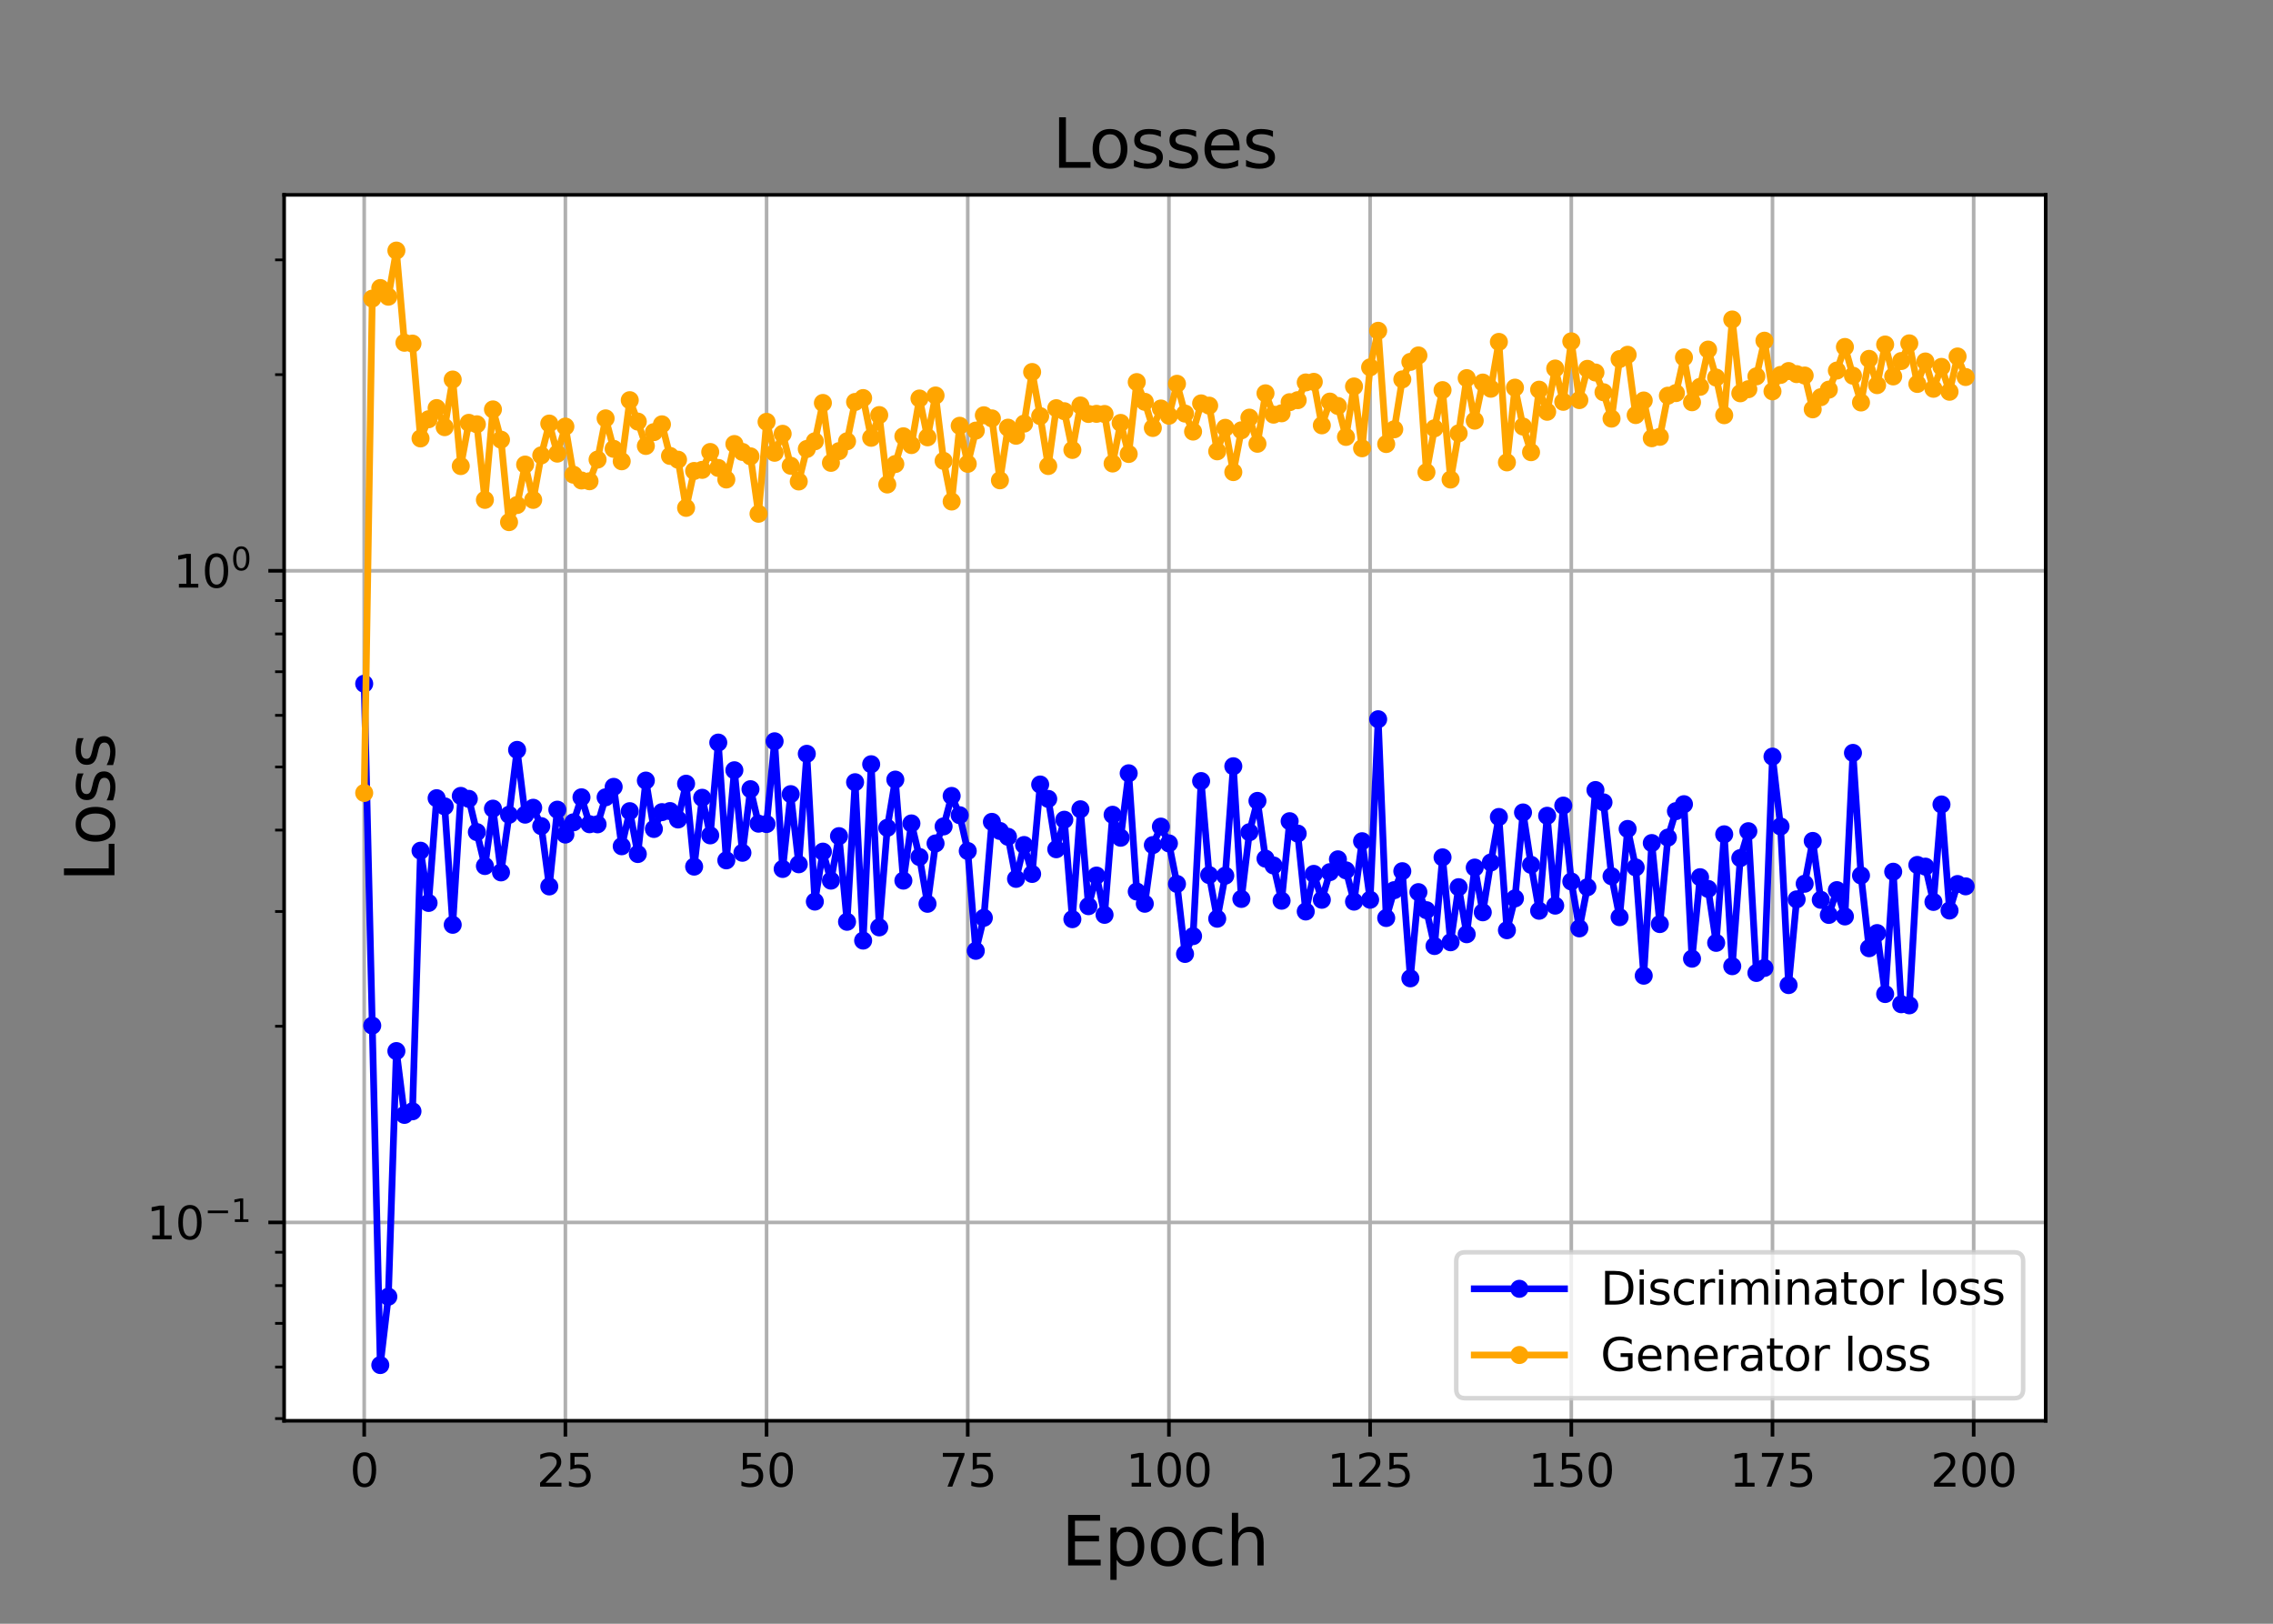 <?xml version="1.0" encoding="utf-8" standalone="no"?>
<!DOCTYPE svg PUBLIC "-//W3C//DTD SVG 1.1//EN"
  "http://www.w3.org/Graphics/SVG/1.1/DTD/svg11.dtd">
<svg xmlns:xlink="http://www.w3.org/1999/xlink" width="504pt" height="360pt" viewBox="0 0 504 360" xmlns="http://www.w3.org/2000/svg" version="1.1">
 <rect x="0" y="0" width="504" height="360" fill="#808080" stroke="none"/>
 <defs>
  <style type="text/css">*{stroke-linejoin: round; stroke-linecap: butt}</style>
 </defs>
 <g id="figure_1">
  <g id="patch_1">
   <path d="M 0 360 
L 504 360 
L 504 0 
L 0 0 
L 0 360 
z
" style="fill: none"/>
  </g>
  <g id="axes_1">
   <g id="patch_2">
    <path d="M 63 315 
L 453.6 315 
L 453.6 43.2 
L 63 43.2 
z
" style="fill: #ffffff"/>
   </g>
   <g id="matplotlib.axis_1">
    <g id="xtick_1">
     <g id="line2d_1">
      <path d="M 80.755 315 
L 80.755 43.2 
" clip-path="url(#p546079f7c3)" style="fill: none; stroke: #b0b0b0; stroke-width: 0.8; stroke-linecap: square"/>
     </g>
     <g id="line2d_2">
      <defs>
       <path id="mf4c430ec15" d="M 0 0 
L 0 3.5 
" style="stroke: #000000; stroke-width: 0.8"/>
      </defs>
      <g>
       <use xlink:href="#mf4c430ec15" x="80.755" y="315" style="stroke: #000000; stroke-width: 0.8"/>
      </g>
     </g>
     <g id="text_1">
      <!-- 0 -->
      <g transform="translate(77.573 329.598)scale(0.1 -0.1)">
       <defs>
        <path id="DejaVuSans-30" d="M 2034 4250 
Q 1547 4250 1301 3770 
Q 1056 3291 1056 2328 
Q 1056 1369 1301 889 
Q 1547 409 2034 409 
Q 2525 409 2770 889 
Q 3016 1369 3016 2328 
Q 3016 3291 2770 3770 
Q 2525 4250 2034 4250 
z
M 2034 4750 
Q 2819 4750 3233 4129 
Q 3647 3509 3647 2328 
Q 3647 1150 3233 529 
Q 2819 -91 2034 -91 
Q 1250 -91 836 529 
Q 422 1150 422 2328 
Q 422 3509 836 4129 
Q 1250 4750 2034 4750 
z
" transform="scale(0.016)"/>
       </defs>
       <use xlink:href="#DejaVuSans-30"/>
      </g>
     </g>
    </g>
    <g id="xtick_2">
     <g id="line2d_3">
      <path d="M 125.364 315 
L 125.364 43.2 
" clip-path="url(#p546079f7c3)" style="fill: none; stroke: #b0b0b0; stroke-width: 0.8; stroke-linecap: square"/>
     </g>
     <g id="line2d_4">
      <g>
       <use xlink:href="#mf4c430ec15" x="125.364" y="315" style="stroke: #000000; stroke-width: 0.8"/>
      </g>
     </g>
     <g id="text_2">
      <!-- 25 -->
      <g transform="translate(119.001 329.598)scale(0.1 -0.1)">
       <defs>
        <path id="DejaVuSans-32" d="M 1228 531 
L 3431 531 
L 3431 0 
L 469 0 
L 469 531 
Q 828 903 1448 1529 
Q 2069 2156 2228 2338 
Q 2531 2678 2651 2914 
Q 2772 3150 2772 3378 
Q 2772 3750 2511 3984 
Q 2250 4219 1831 4219 
Q 1534 4219 1204 4116 
Q 875 4013 500 3803 
L 500 4441 
Q 881 4594 1212 4672 
Q 1544 4750 1819 4750 
Q 2544 4750 2975 4387 
Q 3406 4025 3406 3419 
Q 3406 3131 3298 2873 
Q 3191 2616 2906 2266 
Q 2828 2175 2409 1742 
Q 1991 1309 1228 531 
z
" transform="scale(0.016)"/>
        <path id="DejaVuSans-35" d="M 691 4666 
L 3169 4666 
L 3169 4134 
L 1269 4134 
L 1269 2991 
Q 1406 3038 1543 3061 
Q 1681 3084 1819 3084 
Q 2600 3084 3056 2656 
Q 3513 2228 3513 1497 
Q 3513 744 3044 326 
Q 2575 -91 1722 -91 
Q 1428 -91 1123 -41 
Q 819 9 494 109 
L 494 744 
Q 775 591 1075 516 
Q 1375 441 1709 441 
Q 2250 441 2565 725 
Q 2881 1009 2881 1497 
Q 2881 1984 2565 2268 
Q 2250 2553 1709 2553 
Q 1456 2553 1204 2497 
Q 953 2441 691 2322 
L 691 4666 
z
" transform="scale(0.016)"/>
       </defs>
       <use xlink:href="#DejaVuSans-32"/>
       <use xlink:href="#DejaVuSans-35" x="63.623"/>
      </g>
     </g>
    </g>
    <g id="xtick_3">
     <g id="line2d_5">
      <path d="M 169.973 315 
L 169.973 43.2 
" clip-path="url(#p546079f7c3)" style="fill: none; stroke: #b0b0b0; stroke-width: 0.8; stroke-linecap: square"/>
     </g>
     <g id="line2d_6">
      <g>
       <use xlink:href="#mf4c430ec15" x="169.973" y="315" style="stroke: #000000; stroke-width: 0.8"/>
      </g>
     </g>
     <g id="text_3">
      <!-- 50 -->
      <g transform="translate(163.611 329.598)scale(0.1 -0.1)">
       <use xlink:href="#DejaVuSans-35"/>
       <use xlink:href="#DejaVuSans-30" x="63.623"/>
      </g>
     </g>
    </g>
    <g id="xtick_4">
     <g id="line2d_7">
      <path d="M 214.583 315 
L 214.583 43.2 
" clip-path="url(#p546079f7c3)" style="fill: none; stroke: #b0b0b0; stroke-width: 0.8; stroke-linecap: square"/>
     </g>
     <g id="line2d_8">
      <g>
       <use xlink:href="#mf4c430ec15" x="214.583" y="315" style="stroke: #000000; stroke-width: 0.8"/>
      </g>
     </g>
     <g id="text_4">
      <!-- 75 -->
      <g transform="translate(208.22 329.598)scale(0.1 -0.1)">
       <defs>
        <path id="DejaVuSans-37" d="M 525 4666 
L 3525 4666 
L 3525 4397 
L 1831 0 
L 1172 0 
L 2766 4134 
L 525 4134 
L 525 4666 
z
" transform="scale(0.016)"/>
       </defs>
       <use xlink:href="#DejaVuSans-37"/>
       <use xlink:href="#DejaVuSans-35" x="63.623"/>
      </g>
     </g>
    </g>
    <g id="xtick_5">
     <g id="line2d_9">
      <path d="M 259.192 315 
L 259.192 43.2 
" clip-path="url(#p546079f7c3)" style="fill: none; stroke: #b0b0b0; stroke-width: 0.8; stroke-linecap: square"/>
     </g>
     <g id="line2d_10">
      <g>
       <use xlink:href="#mf4c430ec15" x="259.192" y="315" style="stroke: #000000; stroke-width: 0.8"/>
      </g>
     </g>
     <g id="text_5">
      <!-- 100 -->
      <g transform="translate(249.648 329.598)scale(0.1 -0.1)">
       <defs>
        <path id="DejaVuSans-31" d="M 794 531 
L 1825 531 
L 1825 4091 
L 703 3866 
L 703 4441 
L 1819 4666 
L 2450 4666 
L 2450 531 
L 3481 531 
L 3481 0 
L 794 0 
L 794 531 
z
" transform="scale(0.016)"/>
       </defs>
       <use xlink:href="#DejaVuSans-31"/>
       <use xlink:href="#DejaVuSans-30" x="63.623"/>
       <use xlink:href="#DejaVuSans-30" x="127.246"/>
      </g>
     </g>
    </g>
    <g id="xtick_6">
     <g id="line2d_11">
      <path d="M 303.802 315 
L 303.802 43.2 
" clip-path="url(#p546079f7c3)" style="fill: none; stroke: #b0b0b0; stroke-width: 0.8; stroke-linecap: square"/>
     </g>
     <g id="line2d_12">
      <g>
       <use xlink:href="#mf4c430ec15" x="303.802" y="315" style="stroke: #000000; stroke-width: 0.8"/>
      </g>
     </g>
     <g id="text_6">
      <!-- 125 -->
      <g transform="translate(294.258 329.598)scale(0.1 -0.1)">
       <use xlink:href="#DejaVuSans-31"/>
       <use xlink:href="#DejaVuSans-32" x="63.623"/>
       <use xlink:href="#DejaVuSans-35" x="127.246"/>
      </g>
     </g>
    </g>
    <g id="xtick_7">
     <g id="line2d_13">
      <path d="M 348.411 315 
L 348.411 43.2 
" clip-path="url(#p546079f7c3)" style="fill: none; stroke: #b0b0b0; stroke-width: 0.8; stroke-linecap: square"/>
     </g>
     <g id="line2d_14">
      <g>
       <use xlink:href="#mf4c430ec15" x="348.411" y="315" style="stroke: #000000; stroke-width: 0.8"/>
      </g>
     </g>
     <g id="text_7">
      <!-- 150 -->
      <g transform="translate(338.867 329.598)scale(0.1 -0.1)">
       <use xlink:href="#DejaVuSans-31"/>
       <use xlink:href="#DejaVuSans-35" x="63.623"/>
       <use xlink:href="#DejaVuSans-30" x="127.246"/>
      </g>
     </g>
    </g>
    <g id="xtick_8">
     <g id="line2d_15">
      <path d="M 393.02 315 
L 393.02 43.2 
" clip-path="url(#p546079f7c3)" style="fill: none; stroke: #b0b0b0; stroke-width: 0.8; stroke-linecap: square"/>
     </g>
     <g id="line2d_16">
      <g>
       <use xlink:href="#mf4c430ec15" x="393.02" y="315" style="stroke: #000000; stroke-width: 0.8"/>
      </g>
     </g>
     <g id="text_8">
      <!-- 175 -->
      <g transform="translate(383.477 329.598)scale(0.1 -0.1)">
       <use xlink:href="#DejaVuSans-31"/>
       <use xlink:href="#DejaVuSans-37" x="63.623"/>
       <use xlink:href="#DejaVuSans-35" x="127.246"/>
      </g>
     </g>
    </g>
    <g id="xtick_9">
     <g id="line2d_17">
      <path d="M 437.63 315 
L 437.63 43.2 
" clip-path="url(#p546079f7c3)" style="fill: none; stroke: #b0b0b0; stroke-width: 0.8; stroke-linecap: square"/>
     </g>
     <g id="line2d_18">
      <g>
       <use xlink:href="#mf4c430ec15" x="437.63" y="315" style="stroke: #000000; stroke-width: 0.8"/>
      </g>
     </g>
     <g id="text_9">
      <!-- 200 -->
      <g transform="translate(428.086 329.598)scale(0.1 -0.1)">
       <use xlink:href="#DejaVuSans-32"/>
       <use xlink:href="#DejaVuSans-30" x="63.623"/>
       <use xlink:href="#DejaVuSans-30" x="127.246"/>
      </g>
     </g>
    </g>
    <g id="text_10">
     <!-- Epoch -->
     <g transform="translate(235.334 347.076)scale(0.15 -0.15)">
      <defs>
       <path id="DejaVuSans-45" d="M 628 4666 
L 3578 4666 
L 3578 4134 
L 1259 4134 
L 1259 2753 
L 3481 2753 
L 3481 2222 
L 1259 2222 
L 1259 531 
L 3634 531 
L 3634 0 
L 628 0 
L 628 4666 
z
" transform="scale(0.016)"/>
       <path id="DejaVuSans-70" d="M 1159 525 
L 1159 -1331 
L 581 -1331 
L 581 3500 
L 1159 3500 
L 1159 2969 
Q 1341 3281 1617 3432 
Q 1894 3584 2278 3584 
Q 2916 3584 3314 3078 
Q 3713 2572 3713 1747 
Q 3713 922 3314 415 
Q 2916 -91 2278 -91 
Q 1894 -91 1617 61 
Q 1341 213 1159 525 
z
M 3116 1747 
Q 3116 2381 2855 2742 
Q 2594 3103 2138 3103 
Q 1681 3103 1420 2742 
Q 1159 2381 1159 1747 
Q 1159 1113 1420 752 
Q 1681 391 2138 391 
Q 2594 391 2855 752 
Q 3116 1113 3116 1747 
z
" transform="scale(0.016)"/>
       <path id="DejaVuSans-6f" d="M 1959 3097 
Q 1497 3097 1228 2736 
Q 959 2375 959 1747 
Q 959 1119 1226 758 
Q 1494 397 1959 397 
Q 2419 397 2687 759 
Q 2956 1122 2956 1747 
Q 2956 2369 2687 2733 
Q 2419 3097 1959 3097 
z
M 1959 3584 
Q 2709 3584 3137 3096 
Q 3566 2609 3566 1747 
Q 3566 888 3137 398 
Q 2709 -91 1959 -91 
Q 1206 -91 779 398 
Q 353 888 353 1747 
Q 353 2609 779 3096 
Q 1206 3584 1959 3584 
z
" transform="scale(0.016)"/>
       <path id="DejaVuSans-63" d="M 3122 3366 
L 3122 2828 
Q 2878 2963 2633 3030 
Q 2388 3097 2138 3097 
Q 1578 3097 1268 2742 
Q 959 2388 959 1747 
Q 959 1106 1268 751 
Q 1578 397 2138 397 
Q 2388 397 2633 464 
Q 2878 531 3122 666 
L 3122 134 
Q 2881 22 2623 -34 
Q 2366 -91 2075 -91 
Q 1284 -91 818 406 
Q 353 903 353 1747 
Q 353 2603 823 3093 
Q 1294 3584 2113 3584 
Q 2378 3584 2631 3529 
Q 2884 3475 3122 3366 
z
" transform="scale(0.016)"/>
       <path id="DejaVuSans-68" d="M 3513 2113 
L 3513 0 
L 2938 0 
L 2938 2094 
Q 2938 2591 2744 2837 
Q 2550 3084 2163 3084 
Q 1697 3084 1428 2787 
Q 1159 2491 1159 1978 
L 1159 0 
L 581 0 
L 581 4863 
L 1159 4863 
L 1159 2956 
Q 1366 3272 1645 3428 
Q 1925 3584 2291 3584 
Q 2894 3584 3203 3211 
Q 3513 2838 3513 2113 
z
" transform="scale(0.016)"/>
      </defs>
      <use xlink:href="#DejaVuSans-45"/>
      <use xlink:href="#DejaVuSans-70" x="63.184"/>
      <use xlink:href="#DejaVuSans-6f" x="126.66"/>
      <use xlink:href="#DejaVuSans-63" x="187.842"/>
      <use xlink:href="#DejaVuSans-68" x="242.822"/>
     </g>
    </g>
   </g>
   <g id="matplotlib.axis_2">
    <g id="ytick_1">
     <g id="line2d_19">
      <path d="M 63 271.025 
L 453.6 271.025 
" clip-path="url(#p546079f7c3)" style="fill: none; stroke: #b0b0b0; stroke-width: 0.8; stroke-linecap: square"/>
     </g>
     <g id="line2d_20">
      <defs>
       <path id="mbb647401d7" d="M 0 0 
L -3.5 0 
" style="stroke: #000000; stroke-width: 0.8"/>
      </defs>
      <g>
       <use xlink:href="#mbb647401d7" x="63" y="271.025" style="stroke: #000000; stroke-width: 0.8"/>
      </g>
     </g>
     <g id="text_11">
      <!-- $\mathdefault{10^{-1}}$ -->
      <g transform="translate(32.5 274.824)scale(0.1 -0.1)">
       <defs>
        <path id="DejaVuSans-2212" d="M 678 2272 
L 4684 2272 
L 4684 1741 
L 678 1741 
L 678 2272 
z
" transform="scale(0.016)"/>
       </defs>
       <use xlink:href="#DejaVuSans-31" transform="translate(0 0.684)"/>
       <use xlink:href="#DejaVuSans-30" transform="translate(63.623 0.684)"/>
       <use xlink:href="#DejaVuSans-2212" transform="translate(128.203 38.966)scale(0.7)"/>
       <use xlink:href="#DejaVuSans-31" transform="translate(186.855 38.966)scale(0.7)"/>
      </g>
     </g>
    </g>
    <g id="ytick_2">
     <g id="line2d_21">
      <path d="M 63 126.55 
L 453.6 126.55 
" clip-path="url(#p546079f7c3)" style="fill: none; stroke: #b0b0b0; stroke-width: 0.8; stroke-linecap: square"/>
     </g>
     <g id="line2d_22">
      <g>
       <use xlink:href="#mbb647401d7" x="63" y="126.55" style="stroke: #000000; stroke-width: 0.8"/>
      </g>
     </g>
     <g id="text_12">
      <!-- $\mathdefault{10^{0}}$ -->
      <g transform="translate(38.4 130.349)scale(0.1 -0.1)">
       <use xlink:href="#DejaVuSans-31" transform="translate(0 0.766)"/>
       <use xlink:href="#DejaVuSans-30" transform="translate(63.623 0.766)"/>
       <use xlink:href="#DejaVuSans-30" transform="translate(128.203 39.047)scale(0.7)"/>
      </g>
     </g>
    </g>
    <g id="ytick_3">
     <g id="line2d_23">
      <defs>
       <path id="mdd57897030" d="M 0 0 
L -2 0 
" style="stroke: #000000; stroke-width: 0.6"/>
      </defs>
      <g>
       <use xlink:href="#mdd57897030" x="63" y="314.517" style="stroke: #000000; stroke-width: 0.6"/>
      </g>
     </g>
    </g>
    <g id="ytick_4">
     <g id="line2d_24">
      <g>
       <use xlink:href="#mdd57897030" x="63" y="303.077" style="stroke: #000000; stroke-width: 0.6"/>
      </g>
     </g>
    </g>
    <g id="ytick_5">
     <g id="line2d_25">
      <g>
       <use xlink:href="#mdd57897030" x="63" y="293.405" style="stroke: #000000; stroke-width: 0.6"/>
      </g>
     </g>
    </g>
    <g id="ytick_6">
     <g id="line2d_26">
      <g>
       <use xlink:href="#mdd57897030" x="63" y="285.026" style="stroke: #000000; stroke-width: 0.6"/>
      </g>
     </g>
    </g>
    <g id="ytick_7">
     <g id="line2d_27">
      <g>
       <use xlink:href="#mdd57897030" x="63" y="277.636" style="stroke: #000000; stroke-width: 0.6"/>
      </g>
     </g>
    </g>
    <g id="ytick_8">
     <g id="line2d_28">
      <g>
       <use xlink:href="#mdd57897030" x="63" y="227.534" style="stroke: #000000; stroke-width: 0.6"/>
      </g>
     </g>
    </g>
    <g id="ytick_9">
     <g id="line2d_29">
      <g>
       <use xlink:href="#mdd57897030" x="63" y="202.093" style="stroke: #000000; stroke-width: 0.6"/>
      </g>
     </g>
    </g>
    <g id="ytick_10">
     <g id="line2d_30">
      <g>
       <use xlink:href="#mdd57897030" x="63" y="184.042" style="stroke: #000000; stroke-width: 0.6"/>
      </g>
     </g>
    </g>
    <g id="ytick_11">
     <g id="line2d_31">
      <g>
       <use xlink:href="#mdd57897030" x="63" y="170.041" style="stroke: #000000; stroke-width: 0.6"/>
      </g>
     </g>
    </g>
    <g id="ytick_12">
     <g id="line2d_32">
      <g>
       <use xlink:href="#mdd57897030" x="63" y="158.601" style="stroke: #000000; stroke-width: 0.6"/>
      </g>
     </g>
    </g>
    <g id="ytick_13">
     <g id="line2d_33">
      <g>
       <use xlink:href="#mdd57897030" x="63" y="148.929" style="stroke: #000000; stroke-width: 0.6"/>
      </g>
     </g>
    </g>
    <g id="ytick_14">
     <g id="line2d_34">
      <g>
       <use xlink:href="#mdd57897030" x="63" y="140.551" style="stroke: #000000; stroke-width: 0.6"/>
      </g>
     </g>
    </g>
    <g id="ytick_15">
     <g id="line2d_35">
      <g>
       <use xlink:href="#mdd57897030" x="63" y="133.16" style="stroke: #000000; stroke-width: 0.6"/>
      </g>
     </g>
    </g>
    <g id="ytick_16">
     <g id="line2d_36">
      <g>
       <use xlink:href="#mdd57897030" x="63" y="83.058" style="stroke: #000000; stroke-width: 0.6"/>
      </g>
     </g>
    </g>
    <g id="ytick_17">
     <g id="line2d_37">
      <g>
       <use xlink:href="#mdd57897030" x="63" y="57.617" style="stroke: #000000; stroke-width: 0.6"/>
      </g>
     </g>
    </g>
    <g id="text_13">
     <!-- Loss -->
     <g transform="translate(25.38 195.551)rotate(-90)scale(0.15 -0.15)">
      <defs>
       <path id="DejaVuSans-4c" d="M 628 4666 
L 1259 4666 
L 1259 531 
L 3531 531 
L 3531 0 
L 628 0 
L 628 4666 
z
" transform="scale(0.016)"/>
       <path id="DejaVuSans-73" d="M 2834 3397 
L 2834 2853 
Q 2591 2978 2328 3040 
Q 2066 3103 1784 3103 
Q 1356 3103 1142 2972 
Q 928 2841 928 2578 
Q 928 2378 1081 2264 
Q 1234 2150 1697 2047 
L 1894 2003 
Q 2506 1872 2764 1633 
Q 3022 1394 3022 966 
Q 3022 478 2636 193 
Q 2250 -91 1575 -91 
Q 1294 -91 989 -36 
Q 684 19 347 128 
L 347 722 
Q 666 556 975 473 
Q 1284 391 1588 391 
Q 1994 391 2212 530 
Q 2431 669 2431 922 
Q 2431 1156 2273 1281 
Q 2116 1406 1581 1522 
L 1381 1569 
Q 847 1681 609 1914 
Q 372 2147 372 2553 
Q 372 3047 722 3315 
Q 1072 3584 1716 3584 
Q 2034 3584 2315 3537 
Q 2597 3491 2834 3397 
z
" transform="scale(0.016)"/>
      </defs>
      <use xlink:href="#DejaVuSans-4c"/>
      <use xlink:href="#DejaVuSans-6f" x="53.963"/>
      <use xlink:href="#DejaVuSans-73" x="115.145"/>
      <use xlink:href="#DejaVuSans-73" x="167.244"/>
     </g>
    </g>
   </g>
   <g id="line2d_38">
    <path d="M 80.755 151.592 
L 84.323 302.645 
L 86.108 287.49 
L 87.892 233.034 
L 89.676 247.182 
L 91.461 246.386 
L 93.245 188.611 
L 95.03 200.191 
L 96.814 176.968 
L 98.598 178.778 
L 100.383 205.036 
L 102.167 176.458 
L 103.951 177.114 
L 107.52 192.007 
L 109.305 179.286 
L 111.089 193.417 
L 112.873 180.647 
L 114.658 166.259 
L 116.442 180.616 
L 118.226 179.088 
L 120.011 183.16 
L 121.795 196.533 
L 123.58 179.512 
L 125.364 185.03 
L 127.148 182.321 
L 128.933 176.769 
L 130.717 182.741 
L 132.501 182.758 
L 134.286 176.769 
L 136.07 174.456 
L 137.855 187.623 
L 139.639 179.843 
L 141.423 189.348 
L 143.208 173.06 
L 144.992 183.791 
L 146.776 180.057 
L 148.561 179.819 
L 150.345 181.686 
L 152.13 173.756 
L 153.914 192.14 
L 155.698 176.874 
L 157.483 185.211 
L 159.267 164.639 
L 161.051 190.751 
L 162.836 170.772 
L 164.62 189.069 
L 166.405 174.971 
L 168.189 182.618 
L 169.973 182.7 
L 171.758 164.348 
L 173.542 192.658 
L 175.326 176.068 
L 177.111 191.618 
L 178.895 167.126 
L 180.68 199.892 
L 182.464 188.813 
L 184.248 195.245 
L 186.033 185.381 
L 187.817 204.37 
L 189.602 173.425 
L 191.386 208.536 
L 193.17 169.441 
L 194.955 205.61 
L 196.739 183.542 
L 198.523 172.848 
L 200.308 195.242 
L 202.092 182.563 
L 203.877 190.01 
L 205.661 200.382 
L 207.445 186.999 
L 209.23 183.224 
L 211.014 176.464 
L 212.798 180.746 
L 214.583 188.676 
L 216.367 210.806 
L 218.152 203.49 
L 219.936 182.216 
L 221.72 184.233 
L 223.505 185.527 
L 225.289 194.854 
L 227.073 187.349 
L 228.858 193.764 
L 230.642 173.935 
L 232.427 177.123 
L 234.211 188.285 
L 235.995 181.743 
L 237.78 203.794 
L 239.564 179.426 
L 241.348 200.909 
L 243.133 194.124 
L 244.917 202.829 
L 246.702 180.642 
L 248.486 185.738 
L 250.27 171.445 
L 252.055 197.667 
L 253.839 200.371 
L 255.623 187.362 
L 257.408 183.265 
L 259.192 186.99 
L 260.977 195.984 
L 262.761 211.499 
L 264.545 207.547 
L 266.33 173.168 
L 268.114 194.017 
L 269.898 203.689 
L 271.683 194.149 
L 273.467 169.884 
L 275.252 199.3 
L 277.036 184.51 
L 278.82 177.565 
L 280.605 190.375 
L 282.389 191.889 
L 284.173 199.7 
L 285.958 182.066 
L 287.742 184.809 
L 289.527 202.088 
L 291.311 193.748 
L 293.095 199.49 
L 294.88 193.361 
L 296.664 190.524 
L 298.448 192.963 
L 300.233 199.903 
L 302.017 186.505 
L 303.802 199.484 
L 305.586 159.464 
L 307.37 203.533 
L 309.155 197.355 
L 310.939 193.152 
L 312.723 216.909 
L 314.508 197.793 
L 316.292 201.798 
L 318.077 209.744 
L 319.861 190.082 
L 321.645 208.911 
L 323.43 196.697 
L 325.214 207.131 
L 326.998 192.351 
L 328.783 202.266 
L 330.567 191.226 
L 332.352 181.133 
L 334.136 206.239 
L 335.92 199.184 
L 337.705 180.13 
L 339.489 191.747 
L 341.274 201.924 
L 343.058 180.863 
L 344.842 200.79 
L 346.627 178.608 
L 348.411 195.436 
L 350.195 205.833 
L 351.98 196.712 
L 353.764 175.157 
L 355.549 177.888 
L 357.333 194.274 
L 359.117 203.353 
L 360.902 183.787 
L 362.686 192.314 
L 364.47 216.324 
L 366.255 186.912 
L 368.039 204.878 
L 369.824 185.705 
L 371.608 179.837 
L 373.392 178.298 
L 375.177 212.55 
L 376.961 194.483 
L 378.745 197.083 
L 380.53 209.044 
L 382.314 184.975 
L 384.099 214.216 
L 385.883 190.25 
L 387.667 184.284 
L 389.452 215.715 
L 391.236 214.604 
L 393.02 167.746 
L 394.805 183.238 
L 396.589 218.406 
L 398.374 199.399 
L 400.158 195.937 
L 401.942 186.443 
L 403.727 199.5 
L 405.511 202.849 
L 407.295 197.349 
L 409.08 203.187 
L 410.864 166.924 
L 412.649 194.103 
L 414.433 210.234 
L 416.217 206.872 
L 418.002 220.39 
L 419.786 193.269 
L 421.57 222.65 
L 423.355 222.894 
L 425.139 191.768 
L 426.924 192.142 
L 428.708 199.965 
L 430.492 178.359 
L 432.277 201.874 
L 434.061 195.999 
L 435.845 196.51 
L 435.845 196.51 
" clip-path="url(#p546079f7c3)" style="fill: none; stroke: #0000ff; stroke-width: 1.5; stroke-linecap: square"/>
    <defs>
     <path id="m28ae837be8" d="M 0 1.5 
C 0.398 1.5 0.779 1.342 1.061 1.061 
C 1.342 0.779 1.5 0.398 1.5 0 
C 1.5 -0.398 1.342 -0.779 1.061 -1.061 
C 0.779 -1.342 0.398 -1.5 0 -1.5 
C -0.398 -1.5 -0.779 -1.342 -1.061 -1.061 
C -1.342 -0.779 -1.5 -0.398 -1.5 0 
C -1.5 0.398 -1.342 0.779 -1.061 1.061 
C -0.779 1.342 -0.398 1.5 0 1.5 
z
" style="stroke: #0000ff"/>
    </defs>
    <g clip-path="url(#p546079f7c3)">
     <use xlink:href="#m28ae837be8" x="80.755" y="151.592" style="fill: #0000ff; stroke: #0000ff"/>
     <use xlink:href="#m28ae837be8" x="82.539" y="227.384" style="fill: #0000ff; stroke: #0000ff"/>
     <use xlink:href="#m28ae837be8" x="84.323" y="302.645" style="fill: #0000ff; stroke: #0000ff"/>
     <use xlink:href="#m28ae837be8" x="86.108" y="287.49" style="fill: #0000ff; stroke: #0000ff"/>
     <use xlink:href="#m28ae837be8" x="87.892" y="233.034" style="fill: #0000ff; stroke: #0000ff"/>
     <use xlink:href="#m28ae837be8" x="89.676" y="247.182" style="fill: #0000ff; stroke: #0000ff"/>
     <use xlink:href="#m28ae837be8" x="91.461" y="246.386" style="fill: #0000ff; stroke: #0000ff"/>
     <use xlink:href="#m28ae837be8" x="93.245" y="188.611" style="fill: #0000ff; stroke: #0000ff"/>
     <use xlink:href="#m28ae837be8" x="95.03" y="200.191" style="fill: #0000ff; stroke: #0000ff"/>
     <use xlink:href="#m28ae837be8" x="96.814" y="176.968" style="fill: #0000ff; stroke: #0000ff"/>
     <use xlink:href="#m28ae837be8" x="98.598" y="178.778" style="fill: #0000ff; stroke: #0000ff"/>
     <use xlink:href="#m28ae837be8" x="100.383" y="205.036" style="fill: #0000ff; stroke: #0000ff"/>
     <use xlink:href="#m28ae837be8" x="102.167" y="176.458" style="fill: #0000ff; stroke: #0000ff"/>
     <use xlink:href="#m28ae837be8" x="103.951" y="177.114" style="fill: #0000ff; stroke: #0000ff"/>
     <use xlink:href="#m28ae837be8" x="105.736" y="184.483" style="fill: #0000ff; stroke: #0000ff"/>
     <use xlink:href="#m28ae837be8" x="107.52" y="192.007" style="fill: #0000ff; stroke: #0000ff"/>
     <use xlink:href="#m28ae837be8" x="109.305" y="179.286" style="fill: #0000ff; stroke: #0000ff"/>
     <use xlink:href="#m28ae837be8" x="111.089" y="193.417" style="fill: #0000ff; stroke: #0000ff"/>
     <use xlink:href="#m28ae837be8" x="112.873" y="180.647" style="fill: #0000ff; stroke: #0000ff"/>
     <use xlink:href="#m28ae837be8" x="114.658" y="166.259" style="fill: #0000ff; stroke: #0000ff"/>
     <use xlink:href="#m28ae837be8" x="116.442" y="180.616" style="fill: #0000ff; stroke: #0000ff"/>
     <use xlink:href="#m28ae837be8" x="118.226" y="179.088" style="fill: #0000ff; stroke: #0000ff"/>
     <use xlink:href="#m28ae837be8" x="120.011" y="183.16" style="fill: #0000ff; stroke: #0000ff"/>
     <use xlink:href="#m28ae837be8" x="121.795" y="196.533" style="fill: #0000ff; stroke: #0000ff"/>
     <use xlink:href="#m28ae837be8" x="123.58" y="179.512" style="fill: #0000ff; stroke: #0000ff"/>
     <use xlink:href="#m28ae837be8" x="125.364" y="185.03" style="fill: #0000ff; stroke: #0000ff"/>
     <use xlink:href="#m28ae837be8" x="127.148" y="182.321" style="fill: #0000ff; stroke: #0000ff"/>
     <use xlink:href="#m28ae837be8" x="128.933" y="176.769" style="fill: #0000ff; stroke: #0000ff"/>
     <use xlink:href="#m28ae837be8" x="130.717" y="182.741" style="fill: #0000ff; stroke: #0000ff"/>
     <use xlink:href="#m28ae837be8" x="132.501" y="182.758" style="fill: #0000ff; stroke: #0000ff"/>
     <use xlink:href="#m28ae837be8" x="134.286" y="176.769" style="fill: #0000ff; stroke: #0000ff"/>
     <use xlink:href="#m28ae837be8" x="136.07" y="174.456" style="fill: #0000ff; stroke: #0000ff"/>
     <use xlink:href="#m28ae837be8" x="137.855" y="187.623" style="fill: #0000ff; stroke: #0000ff"/>
     <use xlink:href="#m28ae837be8" x="139.639" y="179.843" style="fill: #0000ff; stroke: #0000ff"/>
     <use xlink:href="#m28ae837be8" x="141.423" y="189.348" style="fill: #0000ff; stroke: #0000ff"/>
     <use xlink:href="#m28ae837be8" x="143.208" y="173.06" style="fill: #0000ff; stroke: #0000ff"/>
     <use xlink:href="#m28ae837be8" x="144.992" y="183.791" style="fill: #0000ff; stroke: #0000ff"/>
     <use xlink:href="#m28ae837be8" x="146.776" y="180.057" style="fill: #0000ff; stroke: #0000ff"/>
     <use xlink:href="#m28ae837be8" x="148.561" y="179.819" style="fill: #0000ff; stroke: #0000ff"/>
     <use xlink:href="#m28ae837be8" x="150.345" y="181.686" style="fill: #0000ff; stroke: #0000ff"/>
     <use xlink:href="#m28ae837be8" x="152.13" y="173.756" style="fill: #0000ff; stroke: #0000ff"/>
     <use xlink:href="#m28ae837be8" x="153.914" y="192.14" style="fill: #0000ff; stroke: #0000ff"/>
     <use xlink:href="#m28ae837be8" x="155.698" y="176.874" style="fill: #0000ff; stroke: #0000ff"/>
     <use xlink:href="#m28ae837be8" x="157.483" y="185.211" style="fill: #0000ff; stroke: #0000ff"/>
     <use xlink:href="#m28ae837be8" x="159.267" y="164.639" style="fill: #0000ff; stroke: #0000ff"/>
     <use xlink:href="#m28ae837be8" x="161.051" y="190.751" style="fill: #0000ff; stroke: #0000ff"/>
     <use xlink:href="#m28ae837be8" x="162.836" y="170.772" style="fill: #0000ff; stroke: #0000ff"/>
     <use xlink:href="#m28ae837be8" x="164.62" y="189.069" style="fill: #0000ff; stroke: #0000ff"/>
     <use xlink:href="#m28ae837be8" x="166.405" y="174.971" style="fill: #0000ff; stroke: #0000ff"/>
     <use xlink:href="#m28ae837be8" x="168.189" y="182.618" style="fill: #0000ff; stroke: #0000ff"/>
     <use xlink:href="#m28ae837be8" x="169.973" y="182.7" style="fill: #0000ff; stroke: #0000ff"/>
     <use xlink:href="#m28ae837be8" x="171.758" y="164.348" style="fill: #0000ff; stroke: #0000ff"/>
     <use xlink:href="#m28ae837be8" x="173.542" y="192.658" style="fill: #0000ff; stroke: #0000ff"/>
     <use xlink:href="#m28ae837be8" x="175.326" y="176.068" style="fill: #0000ff; stroke: #0000ff"/>
     <use xlink:href="#m28ae837be8" x="177.111" y="191.618" style="fill: #0000ff; stroke: #0000ff"/>
     <use xlink:href="#m28ae837be8" x="178.895" y="167.126" style="fill: #0000ff; stroke: #0000ff"/>
     <use xlink:href="#m28ae837be8" x="180.68" y="199.892" style="fill: #0000ff; stroke: #0000ff"/>
     <use xlink:href="#m28ae837be8" x="182.464" y="188.813" style="fill: #0000ff; stroke: #0000ff"/>
     <use xlink:href="#m28ae837be8" x="184.248" y="195.245" style="fill: #0000ff; stroke: #0000ff"/>
     <use xlink:href="#m28ae837be8" x="186.033" y="185.381" style="fill: #0000ff; stroke: #0000ff"/>
     <use xlink:href="#m28ae837be8" x="187.817" y="204.37" style="fill: #0000ff; stroke: #0000ff"/>
     <use xlink:href="#m28ae837be8" x="189.602" y="173.425" style="fill: #0000ff; stroke: #0000ff"/>
     <use xlink:href="#m28ae837be8" x="191.386" y="208.536" style="fill: #0000ff; stroke: #0000ff"/>
     <use xlink:href="#m28ae837be8" x="193.17" y="169.441" style="fill: #0000ff; stroke: #0000ff"/>
     <use xlink:href="#m28ae837be8" x="194.955" y="205.61" style="fill: #0000ff; stroke: #0000ff"/>
     <use xlink:href="#m28ae837be8" x="196.739" y="183.542" style="fill: #0000ff; stroke: #0000ff"/>
     <use xlink:href="#m28ae837be8" x="198.523" y="172.848" style="fill: #0000ff; stroke: #0000ff"/>
     <use xlink:href="#m28ae837be8" x="200.308" y="195.242" style="fill: #0000ff; stroke: #0000ff"/>
     <use xlink:href="#m28ae837be8" x="202.092" y="182.563" style="fill: #0000ff; stroke: #0000ff"/>
     <use xlink:href="#m28ae837be8" x="203.877" y="190.01" style="fill: #0000ff; stroke: #0000ff"/>
     <use xlink:href="#m28ae837be8" x="205.661" y="200.382" style="fill: #0000ff; stroke: #0000ff"/>
     <use xlink:href="#m28ae837be8" x="207.445" y="186.999" style="fill: #0000ff; stroke: #0000ff"/>
     <use xlink:href="#m28ae837be8" x="209.23" y="183.224" style="fill: #0000ff; stroke: #0000ff"/>
     <use xlink:href="#m28ae837be8" x="211.014" y="176.464" style="fill: #0000ff; stroke: #0000ff"/>
     <use xlink:href="#m28ae837be8" x="212.798" y="180.746" style="fill: #0000ff; stroke: #0000ff"/>
     <use xlink:href="#m28ae837be8" x="214.583" y="188.676" style="fill: #0000ff; stroke: #0000ff"/>
     <use xlink:href="#m28ae837be8" x="216.367" y="210.806" style="fill: #0000ff; stroke: #0000ff"/>
     <use xlink:href="#m28ae837be8" x="218.152" y="203.49" style="fill: #0000ff; stroke: #0000ff"/>
     <use xlink:href="#m28ae837be8" x="219.936" y="182.216" style="fill: #0000ff; stroke: #0000ff"/>
     <use xlink:href="#m28ae837be8" x="221.72" y="184.233" style="fill: #0000ff; stroke: #0000ff"/>
     <use xlink:href="#m28ae837be8" x="223.505" y="185.527" style="fill: #0000ff; stroke: #0000ff"/>
     <use xlink:href="#m28ae837be8" x="225.289" y="194.854" style="fill: #0000ff; stroke: #0000ff"/>
     <use xlink:href="#m28ae837be8" x="227.073" y="187.349" style="fill: #0000ff; stroke: #0000ff"/>
     <use xlink:href="#m28ae837be8" x="228.858" y="193.764" style="fill: #0000ff; stroke: #0000ff"/>
     <use xlink:href="#m28ae837be8" x="230.642" y="173.935" style="fill: #0000ff; stroke: #0000ff"/>
     <use xlink:href="#m28ae837be8" x="232.427" y="177.123" style="fill: #0000ff; stroke: #0000ff"/>
     <use xlink:href="#m28ae837be8" x="234.211" y="188.285" style="fill: #0000ff; stroke: #0000ff"/>
     <use xlink:href="#m28ae837be8" x="235.995" y="181.743" style="fill: #0000ff; stroke: #0000ff"/>
     <use xlink:href="#m28ae837be8" x="237.78" y="203.794" style="fill: #0000ff; stroke: #0000ff"/>
     <use xlink:href="#m28ae837be8" x="239.564" y="179.426" style="fill: #0000ff; stroke: #0000ff"/>
     <use xlink:href="#m28ae837be8" x="241.348" y="200.909" style="fill: #0000ff; stroke: #0000ff"/>
     <use xlink:href="#m28ae837be8" x="243.133" y="194.124" style="fill: #0000ff; stroke: #0000ff"/>
     <use xlink:href="#m28ae837be8" x="244.917" y="202.829" style="fill: #0000ff; stroke: #0000ff"/>
     <use xlink:href="#m28ae837be8" x="246.702" y="180.642" style="fill: #0000ff; stroke: #0000ff"/>
     <use xlink:href="#m28ae837be8" x="248.486" y="185.738" style="fill: #0000ff; stroke: #0000ff"/>
     <use xlink:href="#m28ae837be8" x="250.27" y="171.445" style="fill: #0000ff; stroke: #0000ff"/>
     <use xlink:href="#m28ae837be8" x="252.055" y="197.667" style="fill: #0000ff; stroke: #0000ff"/>
     <use xlink:href="#m28ae837be8" x="253.839" y="200.371" style="fill: #0000ff; stroke: #0000ff"/>
     <use xlink:href="#m28ae837be8" x="255.623" y="187.362" style="fill: #0000ff; stroke: #0000ff"/>
     <use xlink:href="#m28ae837be8" x="257.408" y="183.265" style="fill: #0000ff; stroke: #0000ff"/>
     <use xlink:href="#m28ae837be8" x="259.192" y="186.99" style="fill: #0000ff; stroke: #0000ff"/>
     <use xlink:href="#m28ae837be8" x="260.977" y="195.984" style="fill: #0000ff; stroke: #0000ff"/>
     <use xlink:href="#m28ae837be8" x="262.761" y="211.499" style="fill: #0000ff; stroke: #0000ff"/>
     <use xlink:href="#m28ae837be8" x="264.545" y="207.547" style="fill: #0000ff; stroke: #0000ff"/>
     <use xlink:href="#m28ae837be8" x="266.33" y="173.168" style="fill: #0000ff; stroke: #0000ff"/>
     <use xlink:href="#m28ae837be8" x="268.114" y="194.017" style="fill: #0000ff; stroke: #0000ff"/>
     <use xlink:href="#m28ae837be8" x="269.898" y="203.689" style="fill: #0000ff; stroke: #0000ff"/>
     <use xlink:href="#m28ae837be8" x="271.683" y="194.149" style="fill: #0000ff; stroke: #0000ff"/>
     <use xlink:href="#m28ae837be8" x="273.467" y="169.884" style="fill: #0000ff; stroke: #0000ff"/>
     <use xlink:href="#m28ae837be8" x="275.252" y="199.3" style="fill: #0000ff; stroke: #0000ff"/>
     <use xlink:href="#m28ae837be8" x="277.036" y="184.51" style="fill: #0000ff; stroke: #0000ff"/>
     <use xlink:href="#m28ae837be8" x="278.82" y="177.565" style="fill: #0000ff; stroke: #0000ff"/>
     <use xlink:href="#m28ae837be8" x="280.605" y="190.375" style="fill: #0000ff; stroke: #0000ff"/>
     <use xlink:href="#m28ae837be8" x="282.389" y="191.889" style="fill: #0000ff; stroke: #0000ff"/>
     <use xlink:href="#m28ae837be8" x="284.173" y="199.7" style="fill: #0000ff; stroke: #0000ff"/>
     <use xlink:href="#m28ae837be8" x="285.958" y="182.066" style="fill: #0000ff; stroke: #0000ff"/>
     <use xlink:href="#m28ae837be8" x="287.742" y="184.809" style="fill: #0000ff; stroke: #0000ff"/>
     <use xlink:href="#m28ae837be8" x="289.527" y="202.088" style="fill: #0000ff; stroke: #0000ff"/>
     <use xlink:href="#m28ae837be8" x="291.311" y="193.748" style="fill: #0000ff; stroke: #0000ff"/>
     <use xlink:href="#m28ae837be8" x="293.095" y="199.49" style="fill: #0000ff; stroke: #0000ff"/>
     <use xlink:href="#m28ae837be8" x="294.88" y="193.361" style="fill: #0000ff; stroke: #0000ff"/>
     <use xlink:href="#m28ae837be8" x="296.664" y="190.524" style="fill: #0000ff; stroke: #0000ff"/>
     <use xlink:href="#m28ae837be8" x="298.448" y="192.963" style="fill: #0000ff; stroke: #0000ff"/>
     <use xlink:href="#m28ae837be8" x="300.233" y="199.903" style="fill: #0000ff; stroke: #0000ff"/>
     <use xlink:href="#m28ae837be8" x="302.017" y="186.505" style="fill: #0000ff; stroke: #0000ff"/>
     <use xlink:href="#m28ae837be8" x="303.802" y="199.484" style="fill: #0000ff; stroke: #0000ff"/>
     <use xlink:href="#m28ae837be8" x="305.586" y="159.464" style="fill: #0000ff; stroke: #0000ff"/>
     <use xlink:href="#m28ae837be8" x="307.37" y="203.533" style="fill: #0000ff; stroke: #0000ff"/>
     <use xlink:href="#m28ae837be8" x="309.155" y="197.355" style="fill: #0000ff; stroke: #0000ff"/>
     <use xlink:href="#m28ae837be8" x="310.939" y="193.152" style="fill: #0000ff; stroke: #0000ff"/>
     <use xlink:href="#m28ae837be8" x="312.723" y="216.909" style="fill: #0000ff; stroke: #0000ff"/>
     <use xlink:href="#m28ae837be8" x="314.508" y="197.793" style="fill: #0000ff; stroke: #0000ff"/>
     <use xlink:href="#m28ae837be8" x="316.292" y="201.798" style="fill: #0000ff; stroke: #0000ff"/>
     <use xlink:href="#m28ae837be8" x="318.077" y="209.744" style="fill: #0000ff; stroke: #0000ff"/>
     <use xlink:href="#m28ae837be8" x="319.861" y="190.082" style="fill: #0000ff; stroke: #0000ff"/>
     <use xlink:href="#m28ae837be8" x="321.645" y="208.911" style="fill: #0000ff; stroke: #0000ff"/>
     <use xlink:href="#m28ae837be8" x="323.43" y="196.697" style="fill: #0000ff; stroke: #0000ff"/>
     <use xlink:href="#m28ae837be8" x="325.214" y="207.131" style="fill: #0000ff; stroke: #0000ff"/>
     <use xlink:href="#m28ae837be8" x="326.998" y="192.351" style="fill: #0000ff; stroke: #0000ff"/>
     <use xlink:href="#m28ae837be8" x="328.783" y="202.266" style="fill: #0000ff; stroke: #0000ff"/>
     <use xlink:href="#m28ae837be8" x="330.567" y="191.226" style="fill: #0000ff; stroke: #0000ff"/>
     <use xlink:href="#m28ae837be8" x="332.352" y="181.133" style="fill: #0000ff; stroke: #0000ff"/>
     <use xlink:href="#m28ae837be8" x="334.136" y="206.239" style="fill: #0000ff; stroke: #0000ff"/>
     <use xlink:href="#m28ae837be8" x="335.92" y="199.184" style="fill: #0000ff; stroke: #0000ff"/>
     <use xlink:href="#m28ae837be8" x="337.705" y="180.13" style="fill: #0000ff; stroke: #0000ff"/>
     <use xlink:href="#m28ae837be8" x="339.489" y="191.747" style="fill: #0000ff; stroke: #0000ff"/>
     <use xlink:href="#m28ae837be8" x="341.274" y="201.924" style="fill: #0000ff; stroke: #0000ff"/>
     <use xlink:href="#m28ae837be8" x="343.058" y="180.863" style="fill: #0000ff; stroke: #0000ff"/>
     <use xlink:href="#m28ae837be8" x="344.842" y="200.79" style="fill: #0000ff; stroke: #0000ff"/>
     <use xlink:href="#m28ae837be8" x="346.627" y="178.608" style="fill: #0000ff; stroke: #0000ff"/>
     <use xlink:href="#m28ae837be8" x="348.411" y="195.436" style="fill: #0000ff; stroke: #0000ff"/>
     <use xlink:href="#m28ae837be8" x="350.195" y="205.833" style="fill: #0000ff; stroke: #0000ff"/>
     <use xlink:href="#m28ae837be8" x="351.98" y="196.712" style="fill: #0000ff; stroke: #0000ff"/>
     <use xlink:href="#m28ae837be8" x="353.764" y="175.157" style="fill: #0000ff; stroke: #0000ff"/>
     <use xlink:href="#m28ae837be8" x="355.549" y="177.888" style="fill: #0000ff; stroke: #0000ff"/>
     <use xlink:href="#m28ae837be8" x="357.333" y="194.274" style="fill: #0000ff; stroke: #0000ff"/>
     <use xlink:href="#m28ae837be8" x="359.117" y="203.353" style="fill: #0000ff; stroke: #0000ff"/>
     <use xlink:href="#m28ae837be8" x="360.902" y="183.787" style="fill: #0000ff; stroke: #0000ff"/>
     <use xlink:href="#m28ae837be8" x="362.686" y="192.314" style="fill: #0000ff; stroke: #0000ff"/>
     <use xlink:href="#m28ae837be8" x="364.47" y="216.324" style="fill: #0000ff; stroke: #0000ff"/>
     <use xlink:href="#m28ae837be8" x="366.255" y="186.912" style="fill: #0000ff; stroke: #0000ff"/>
     <use xlink:href="#m28ae837be8" x="368.039" y="204.878" style="fill: #0000ff; stroke: #0000ff"/>
     <use xlink:href="#m28ae837be8" x="369.824" y="185.705" style="fill: #0000ff; stroke: #0000ff"/>
     <use xlink:href="#m28ae837be8" x="371.608" y="179.837" style="fill: #0000ff; stroke: #0000ff"/>
     <use xlink:href="#m28ae837be8" x="373.392" y="178.298" style="fill: #0000ff; stroke: #0000ff"/>
     <use xlink:href="#m28ae837be8" x="375.177" y="212.55" style="fill: #0000ff; stroke: #0000ff"/>
     <use xlink:href="#m28ae837be8" x="376.961" y="194.483" style="fill: #0000ff; stroke: #0000ff"/>
     <use xlink:href="#m28ae837be8" x="378.745" y="197.083" style="fill: #0000ff; stroke: #0000ff"/>
     <use xlink:href="#m28ae837be8" x="380.53" y="209.044" style="fill: #0000ff; stroke: #0000ff"/>
     <use xlink:href="#m28ae837be8" x="382.314" y="184.975" style="fill: #0000ff; stroke: #0000ff"/>
     <use xlink:href="#m28ae837be8" x="384.099" y="214.216" style="fill: #0000ff; stroke: #0000ff"/>
     <use xlink:href="#m28ae837be8" x="385.883" y="190.25" style="fill: #0000ff; stroke: #0000ff"/>
     <use xlink:href="#m28ae837be8" x="387.667" y="184.284" style="fill: #0000ff; stroke: #0000ff"/>
     <use xlink:href="#m28ae837be8" x="389.452" y="215.715" style="fill: #0000ff; stroke: #0000ff"/>
     <use xlink:href="#m28ae837be8" x="391.236" y="214.604" style="fill: #0000ff; stroke: #0000ff"/>
     <use xlink:href="#m28ae837be8" x="393.02" y="167.746" style="fill: #0000ff; stroke: #0000ff"/>
     <use xlink:href="#m28ae837be8" x="394.805" y="183.238" style="fill: #0000ff; stroke: #0000ff"/>
     <use xlink:href="#m28ae837be8" x="396.589" y="218.406" style="fill: #0000ff; stroke: #0000ff"/>
     <use xlink:href="#m28ae837be8" x="398.374" y="199.399" style="fill: #0000ff; stroke: #0000ff"/>
     <use xlink:href="#m28ae837be8" x="400.158" y="195.937" style="fill: #0000ff; stroke: #0000ff"/>
     <use xlink:href="#m28ae837be8" x="401.942" y="186.443" style="fill: #0000ff; stroke: #0000ff"/>
     <use xlink:href="#m28ae837be8" x="403.727" y="199.5" style="fill: #0000ff; stroke: #0000ff"/>
     <use xlink:href="#m28ae837be8" x="405.511" y="202.849" style="fill: #0000ff; stroke: #0000ff"/>
     <use xlink:href="#m28ae837be8" x="407.295" y="197.349" style="fill: #0000ff; stroke: #0000ff"/>
     <use xlink:href="#m28ae837be8" x="409.08" y="203.187" style="fill: #0000ff; stroke: #0000ff"/>
     <use xlink:href="#m28ae837be8" x="410.864" y="166.924" style="fill: #0000ff; stroke: #0000ff"/>
     <use xlink:href="#m28ae837be8" x="412.649" y="194.103" style="fill: #0000ff; stroke: #0000ff"/>
     <use xlink:href="#m28ae837be8" x="414.433" y="210.234" style="fill: #0000ff; stroke: #0000ff"/>
     <use xlink:href="#m28ae837be8" x="416.217" y="206.872" style="fill: #0000ff; stroke: #0000ff"/>
     <use xlink:href="#m28ae837be8" x="418.002" y="220.39" style="fill: #0000ff; stroke: #0000ff"/>
     <use xlink:href="#m28ae837be8" x="419.786" y="193.269" style="fill: #0000ff; stroke: #0000ff"/>
     <use xlink:href="#m28ae837be8" x="421.57" y="222.65" style="fill: #0000ff; stroke: #0000ff"/>
     <use xlink:href="#m28ae837be8" x="423.355" y="222.894" style="fill: #0000ff; stroke: #0000ff"/>
     <use xlink:href="#m28ae837be8" x="425.139" y="191.768" style="fill: #0000ff; stroke: #0000ff"/>
     <use xlink:href="#m28ae837be8" x="426.924" y="192.142" style="fill: #0000ff; stroke: #0000ff"/>
     <use xlink:href="#m28ae837be8" x="428.708" y="199.965" style="fill: #0000ff; stroke: #0000ff"/>
     <use xlink:href="#m28ae837be8" x="430.492" y="178.359" style="fill: #0000ff; stroke: #0000ff"/>
     <use xlink:href="#m28ae837be8" x="432.277" y="201.874" style="fill: #0000ff; stroke: #0000ff"/>
     <use xlink:href="#m28ae837be8" x="434.061" y="195.999" style="fill: #0000ff; stroke: #0000ff"/>
     <use xlink:href="#m28ae837be8" x="435.845" y="196.51" style="fill: #0000ff; stroke: #0000ff"/>
    </g>
   </g>
   <g id="line2d_39">
    <path d="M 80.755 175.807 
L 82.539 66.205 
L 84.323 63.861 
L 86.108 65.782 
L 87.892 55.555 
L 89.676 75.991 
L 91.461 76.18 
L 93.245 97.206 
L 95.03 92.95 
L 96.814 90.473 
L 98.598 94.709 
L 100.383 84.145 
L 102.167 103.334 
L 103.951 93.748 
L 105.736 94.068 
L 107.52 110.83 
L 109.305 90.771 
L 111.089 97.483 
L 112.873 115.765 
L 114.658 111.97 
L 116.442 103 
L 118.226 110.832 
L 120.011 100.96 
L 121.795 93.908 
L 123.58 100.575 
L 125.364 94.573 
L 127.148 105.242 
L 128.933 106.526 
L 130.717 106.699 
L 132.501 101.892 
L 134.286 92.757 
L 136.07 99.515 
L 137.855 102.27 
L 139.639 88.723 
L 141.423 93.471 
L 143.208 98.874 
L 144.992 95.806 
L 146.776 94.08 
L 148.561 101.082 
L 150.345 101.921 
L 152.13 112.599 
L 153.914 104.421 
L 155.698 104.176 
L 157.483 100.211 
L 159.267 103.755 
L 161.051 106.307 
L 162.836 98.447 
L 164.62 100.197 
L 166.405 101.175 
L 168.189 113.905 
L 169.973 93.524 
L 171.758 100.384 
L 173.542 96.178 
L 175.326 103.261 
L 177.111 106.749 
L 178.895 99.543 
L 180.68 97.842 
L 182.464 89.34 
L 184.248 102.62 
L 186.033 100.021 
L 187.817 97.837 
L 189.602 89.118 
L 191.386 88.253 
L 193.17 97.063 
L 194.955 92.026 
L 196.739 107.417 
L 198.523 102.881 
L 200.308 96.728 
L 202.092 98.678 
L 203.877 88.351 
L 205.661 96.959 
L 207.445 87.685 
L 209.23 102.183 
L 211.014 111.193 
L 212.798 94.397 
L 214.583 102.84 
L 216.367 95.467 
L 218.152 92.068 
L 219.936 92.761 
L 221.72 106.491 
L 223.505 94.822 
L 225.289 96.611 
L 227.073 93.925 
L 228.858 82.478 
L 230.642 92.26 
L 232.427 103.322 
L 234.211 90.502 
L 235.995 91.166 
L 237.78 99.758 
L 239.564 89.899 
L 241.348 91.779 
L 244.917 91.785 
L 246.702 102.765 
L 248.486 93.765 
L 250.27 100.651 
L 252.055 84.713 
L 253.839 89.088 
L 255.623 94.888 
L 257.408 90.569 
L 259.192 92.172 
L 260.977 85.09 
L 262.761 91.7 
L 264.545 95.687 
L 266.33 89.436 
L 268.114 89.937 
L 269.898 100.065 
L 271.683 94.852 
L 273.467 104.672 
L 275.252 95.402 
L 277.036 92.596 
L 278.82 98.388 
L 280.605 87.201 
L 282.389 91.934 
L 284.173 91.634 
L 285.958 89.166 
L 287.742 88.725 
L 289.527 84.794 
L 291.311 84.66 
L 293.095 94.299 
L 294.88 89.038 
L 296.664 90.01 
L 298.448 96.872 
L 300.233 85.681 
L 302.017 99.388 
L 303.802 81.441 
L 305.586 73.337 
L 307.37 98.449 
L 309.155 95.181 
L 310.939 84.115 
L 312.723 80.23 
L 314.508 78.805 
L 316.292 104.695 
L 318.077 94.959 
L 319.861 86.494 
L 321.645 106.321 
L 323.43 96.074 
L 325.214 83.834 
L 326.998 93.265 
L 328.783 84.817 
L 330.567 86.188 
L 332.352 75.804 
L 334.136 102.517 
L 335.92 85.945 
L 337.705 94.571 
L 339.489 100.257 
L 341.274 86.396 
L 343.058 91.295 
L 344.842 81.703 
L 346.627 89.086 
L 348.411 75.677 
L 350.195 88.707 
L 351.98 81.777 
L 353.764 82.588 
L 355.549 86.96 
L 357.333 92.815 
L 359.117 79.612 
L 360.902 78.657 
L 362.686 92.025 
L 364.47 88.793 
L 366.255 97.16 
L 368.039 96.85 
L 369.824 87.725 
L 371.608 87.156 
L 373.392 79.241 
L 375.177 89.183 
L 376.961 85.766 
L 378.745 77.509 
L 380.53 83.713 
L 382.314 92.056 
L 384.099 70.833 
L 385.883 87.198 
L 387.667 86.29 
L 389.452 83.441 
L 391.236 75.536 
L 393.02 86.765 
L 394.805 83.124 
L 396.589 82.264 
L 398.374 82.948 
L 400.158 83.257 
L 401.942 90.754 
L 403.727 88.064 
L 405.511 86.386 
L 407.295 82.155 
L 409.08 76.927 
L 410.864 83.302 
L 412.649 89.235 
L 414.433 79.562 
L 416.217 85.39 
L 418.002 76.385 
L 419.786 83.458 
L 421.57 80.046 
L 423.355 76.126 
L 425.139 85.125 
L 426.924 80.143 
L 428.708 86.198 
L 430.492 81.341 
L 432.277 86.858 
L 434.061 79.034 
L 435.845 83.59 
L 435.845 83.59 
" clip-path="url(#p546079f7c3)" style="fill: none; stroke: #ffa500; stroke-width: 1.5; stroke-linecap: square"/>
    <defs>
     <path id="me6642b28b4" d="M 0 1.5 
C 0.398 1.5 0.779 1.342 1.061 1.061 
C 1.342 0.779 1.5 0.398 1.5 0 
C 1.5 -0.398 1.342 -0.779 1.061 -1.061 
C 0.779 -1.342 0.398 -1.5 0 -1.5 
C -0.398 -1.5 -0.779 -1.342 -1.061 -1.061 
C -1.342 -0.779 -1.5 -0.398 -1.5 0 
C -1.5 0.398 -1.342 0.779 -1.061 1.061 
C -0.779 1.342 -0.398 1.5 0 1.5 
z
" style="stroke: #ffa500"/>
    </defs>
    <g clip-path="url(#p546079f7c3)">
     <use xlink:href="#me6642b28b4" x="80.755" y="175.807" style="fill: #ffa500; stroke: #ffa500"/>
     <use xlink:href="#me6642b28b4" x="82.539" y="66.205" style="fill: #ffa500; stroke: #ffa500"/>
     <use xlink:href="#me6642b28b4" x="84.323" y="63.861" style="fill: #ffa500; stroke: #ffa500"/>
     <use xlink:href="#me6642b28b4" x="86.108" y="65.782" style="fill: #ffa500; stroke: #ffa500"/>
     <use xlink:href="#me6642b28b4" x="87.892" y="55.555" style="fill: #ffa500; stroke: #ffa500"/>
     <use xlink:href="#me6642b28b4" x="89.676" y="75.991" style="fill: #ffa500; stroke: #ffa500"/>
     <use xlink:href="#me6642b28b4" x="91.461" y="76.18" style="fill: #ffa500; stroke: #ffa500"/>
     <use xlink:href="#me6642b28b4" x="93.245" y="97.206" style="fill: #ffa500; stroke: #ffa500"/>
     <use xlink:href="#me6642b28b4" x="95.03" y="92.95" style="fill: #ffa500; stroke: #ffa500"/>
     <use xlink:href="#me6642b28b4" x="96.814" y="90.473" style="fill: #ffa500; stroke: #ffa500"/>
     <use xlink:href="#me6642b28b4" x="98.598" y="94.709" style="fill: #ffa500; stroke: #ffa500"/>
     <use xlink:href="#me6642b28b4" x="100.383" y="84.145" style="fill: #ffa500; stroke: #ffa500"/>
     <use xlink:href="#me6642b28b4" x="102.167" y="103.334" style="fill: #ffa500; stroke: #ffa500"/>
     <use xlink:href="#me6642b28b4" x="103.951" y="93.748" style="fill: #ffa500; stroke: #ffa500"/>
     <use xlink:href="#me6642b28b4" x="105.736" y="94.068" style="fill: #ffa500; stroke: #ffa500"/>
     <use xlink:href="#me6642b28b4" x="107.52" y="110.83" style="fill: #ffa500; stroke: #ffa500"/>
     <use xlink:href="#me6642b28b4" x="109.305" y="90.771" style="fill: #ffa500; stroke: #ffa500"/>
     <use xlink:href="#me6642b28b4" x="111.089" y="97.483" style="fill: #ffa500; stroke: #ffa500"/>
     <use xlink:href="#me6642b28b4" x="112.873" y="115.765" style="fill: #ffa500; stroke: #ffa500"/>
     <use xlink:href="#me6642b28b4" x="114.658" y="111.97" style="fill: #ffa500; stroke: #ffa500"/>
     <use xlink:href="#me6642b28b4" x="116.442" y="103" style="fill: #ffa500; stroke: #ffa500"/>
     <use xlink:href="#me6642b28b4" x="118.226" y="110.832" style="fill: #ffa500; stroke: #ffa500"/>
     <use xlink:href="#me6642b28b4" x="120.011" y="100.96" style="fill: #ffa500; stroke: #ffa500"/>
     <use xlink:href="#me6642b28b4" x="121.795" y="93.908" style="fill: #ffa500; stroke: #ffa500"/>
     <use xlink:href="#me6642b28b4" x="123.58" y="100.575" style="fill: #ffa500; stroke: #ffa500"/>
     <use xlink:href="#me6642b28b4" x="125.364" y="94.573" style="fill: #ffa500; stroke: #ffa500"/>
     <use xlink:href="#me6642b28b4" x="127.148" y="105.242" style="fill: #ffa500; stroke: #ffa500"/>
     <use xlink:href="#me6642b28b4" x="128.933" y="106.526" style="fill: #ffa500; stroke: #ffa500"/>
     <use xlink:href="#me6642b28b4" x="130.717" y="106.699" style="fill: #ffa500; stroke: #ffa500"/>
     <use xlink:href="#me6642b28b4" x="132.501" y="101.892" style="fill: #ffa500; stroke: #ffa500"/>
     <use xlink:href="#me6642b28b4" x="134.286" y="92.757" style="fill: #ffa500; stroke: #ffa500"/>
     <use xlink:href="#me6642b28b4" x="136.07" y="99.515" style="fill: #ffa500; stroke: #ffa500"/>
     <use xlink:href="#me6642b28b4" x="137.855" y="102.27" style="fill: #ffa500; stroke: #ffa500"/>
     <use xlink:href="#me6642b28b4" x="139.639" y="88.723" style="fill: #ffa500; stroke: #ffa500"/>
     <use xlink:href="#me6642b28b4" x="141.423" y="93.471" style="fill: #ffa500; stroke: #ffa500"/>
     <use xlink:href="#me6642b28b4" x="143.208" y="98.874" style="fill: #ffa500; stroke: #ffa500"/>
     <use xlink:href="#me6642b28b4" x="144.992" y="95.806" style="fill: #ffa500; stroke: #ffa500"/>
     <use xlink:href="#me6642b28b4" x="146.776" y="94.08" style="fill: #ffa500; stroke: #ffa500"/>
     <use xlink:href="#me6642b28b4" x="148.561" y="101.082" style="fill: #ffa500; stroke: #ffa500"/>
     <use xlink:href="#me6642b28b4" x="150.345" y="101.921" style="fill: #ffa500; stroke: #ffa500"/>
     <use xlink:href="#me6642b28b4" x="152.13" y="112.599" style="fill: #ffa500; stroke: #ffa500"/>
     <use xlink:href="#me6642b28b4" x="153.914" y="104.421" style="fill: #ffa500; stroke: #ffa500"/>
     <use xlink:href="#me6642b28b4" x="155.698" y="104.176" style="fill: #ffa500; stroke: #ffa500"/>
     <use xlink:href="#me6642b28b4" x="157.483" y="100.211" style="fill: #ffa500; stroke: #ffa500"/>
     <use xlink:href="#me6642b28b4" x="159.267" y="103.755" style="fill: #ffa500; stroke: #ffa500"/>
     <use xlink:href="#me6642b28b4" x="161.051" y="106.307" style="fill: #ffa500; stroke: #ffa500"/>
     <use xlink:href="#me6642b28b4" x="162.836" y="98.447" style="fill: #ffa500; stroke: #ffa500"/>
     <use xlink:href="#me6642b28b4" x="164.62" y="100.197" style="fill: #ffa500; stroke: #ffa500"/>
     <use xlink:href="#me6642b28b4" x="166.405" y="101.175" style="fill: #ffa500; stroke: #ffa500"/>
     <use xlink:href="#me6642b28b4" x="168.189" y="113.905" style="fill: #ffa500; stroke: #ffa500"/>
     <use xlink:href="#me6642b28b4" x="169.973" y="93.524" style="fill: #ffa500; stroke: #ffa500"/>
     <use xlink:href="#me6642b28b4" x="171.758" y="100.384" style="fill: #ffa500; stroke: #ffa500"/>
     <use xlink:href="#me6642b28b4" x="173.542" y="96.178" style="fill: #ffa500; stroke: #ffa500"/>
     <use xlink:href="#me6642b28b4" x="175.326" y="103.261" style="fill: #ffa500; stroke: #ffa500"/>
     <use xlink:href="#me6642b28b4" x="177.111" y="106.749" style="fill: #ffa500; stroke: #ffa500"/>
     <use xlink:href="#me6642b28b4" x="178.895" y="99.543" style="fill: #ffa500; stroke: #ffa500"/>
     <use xlink:href="#me6642b28b4" x="180.68" y="97.842" style="fill: #ffa500; stroke: #ffa500"/>
     <use xlink:href="#me6642b28b4" x="182.464" y="89.34" style="fill: #ffa500; stroke: #ffa500"/>
     <use xlink:href="#me6642b28b4" x="184.248" y="102.62" style="fill: #ffa500; stroke: #ffa500"/>
     <use xlink:href="#me6642b28b4" x="186.033" y="100.021" style="fill: #ffa500; stroke: #ffa500"/>
     <use xlink:href="#me6642b28b4" x="187.817" y="97.837" style="fill: #ffa500; stroke: #ffa500"/>
     <use xlink:href="#me6642b28b4" x="189.602" y="89.118" style="fill: #ffa500; stroke: #ffa500"/>
     <use xlink:href="#me6642b28b4" x="191.386" y="88.253" style="fill: #ffa500; stroke: #ffa500"/>
     <use xlink:href="#me6642b28b4" x="193.17" y="97.063" style="fill: #ffa500; stroke: #ffa500"/>
     <use xlink:href="#me6642b28b4" x="194.955" y="92.026" style="fill: #ffa500; stroke: #ffa500"/>
     <use xlink:href="#me6642b28b4" x="196.739" y="107.417" style="fill: #ffa500; stroke: #ffa500"/>
     <use xlink:href="#me6642b28b4" x="198.523" y="102.881" style="fill: #ffa500; stroke: #ffa500"/>
     <use xlink:href="#me6642b28b4" x="200.308" y="96.728" style="fill: #ffa500; stroke: #ffa500"/>
     <use xlink:href="#me6642b28b4" x="202.092" y="98.678" style="fill: #ffa500; stroke: #ffa500"/>
     <use xlink:href="#me6642b28b4" x="203.877" y="88.351" style="fill: #ffa500; stroke: #ffa500"/>
     <use xlink:href="#me6642b28b4" x="205.661" y="96.959" style="fill: #ffa500; stroke: #ffa500"/>
     <use xlink:href="#me6642b28b4" x="207.445" y="87.685" style="fill: #ffa500; stroke: #ffa500"/>
     <use xlink:href="#me6642b28b4" x="209.23" y="102.183" style="fill: #ffa500; stroke: #ffa500"/>
     <use xlink:href="#me6642b28b4" x="211.014" y="111.193" style="fill: #ffa500; stroke: #ffa500"/>
     <use xlink:href="#me6642b28b4" x="212.798" y="94.397" style="fill: #ffa500; stroke: #ffa500"/>
     <use xlink:href="#me6642b28b4" x="214.583" y="102.84" style="fill: #ffa500; stroke: #ffa500"/>
     <use xlink:href="#me6642b28b4" x="216.367" y="95.467" style="fill: #ffa500; stroke: #ffa500"/>
     <use xlink:href="#me6642b28b4" x="218.152" y="92.068" style="fill: #ffa500; stroke: #ffa500"/>
     <use xlink:href="#me6642b28b4" x="219.936" y="92.761" style="fill: #ffa500; stroke: #ffa500"/>
     <use xlink:href="#me6642b28b4" x="221.72" y="106.491" style="fill: #ffa500; stroke: #ffa500"/>
     <use xlink:href="#me6642b28b4" x="223.505" y="94.822" style="fill: #ffa500; stroke: #ffa500"/>
     <use xlink:href="#me6642b28b4" x="225.289" y="96.611" style="fill: #ffa500; stroke: #ffa500"/>
     <use xlink:href="#me6642b28b4" x="227.073" y="93.925" style="fill: #ffa500; stroke: #ffa500"/>
     <use xlink:href="#me6642b28b4" x="228.858" y="82.478" style="fill: #ffa500; stroke: #ffa500"/>
     <use xlink:href="#me6642b28b4" x="230.642" y="92.26" style="fill: #ffa500; stroke: #ffa500"/>
     <use xlink:href="#me6642b28b4" x="232.427" y="103.322" style="fill: #ffa500; stroke: #ffa500"/>
     <use xlink:href="#me6642b28b4" x="234.211" y="90.502" style="fill: #ffa500; stroke: #ffa500"/>
     <use xlink:href="#me6642b28b4" x="235.995" y="91.166" style="fill: #ffa500; stroke: #ffa500"/>
     <use xlink:href="#me6642b28b4" x="237.78" y="99.758" style="fill: #ffa500; stroke: #ffa500"/>
     <use xlink:href="#me6642b28b4" x="239.564" y="89.899" style="fill: #ffa500; stroke: #ffa500"/>
     <use xlink:href="#me6642b28b4" x="241.348" y="91.779" style="fill: #ffa500; stroke: #ffa500"/>
     <use xlink:href="#me6642b28b4" x="243.133" y="91.752" style="fill: #ffa500; stroke: #ffa500"/>
     <use xlink:href="#me6642b28b4" x="244.917" y="91.785" style="fill: #ffa500; stroke: #ffa500"/>
     <use xlink:href="#me6642b28b4" x="246.702" y="102.765" style="fill: #ffa500; stroke: #ffa500"/>
     <use xlink:href="#me6642b28b4" x="248.486" y="93.765" style="fill: #ffa500; stroke: #ffa500"/>
     <use xlink:href="#me6642b28b4" x="250.27" y="100.651" style="fill: #ffa500; stroke: #ffa500"/>
     <use xlink:href="#me6642b28b4" x="252.055" y="84.713" style="fill: #ffa500; stroke: #ffa500"/>
     <use xlink:href="#me6642b28b4" x="253.839" y="89.088" style="fill: #ffa500; stroke: #ffa500"/>
     <use xlink:href="#me6642b28b4" x="255.623" y="94.888" style="fill: #ffa500; stroke: #ffa500"/>
     <use xlink:href="#me6642b28b4" x="257.408" y="90.569" style="fill: #ffa500; stroke: #ffa500"/>
     <use xlink:href="#me6642b28b4" x="259.192" y="92.172" style="fill: #ffa500; stroke: #ffa500"/>
     <use xlink:href="#me6642b28b4" x="260.977" y="85.09" style="fill: #ffa500; stroke: #ffa500"/>
     <use xlink:href="#me6642b28b4" x="262.761" y="91.7" style="fill: #ffa500; stroke: #ffa500"/>
     <use xlink:href="#me6642b28b4" x="264.545" y="95.687" style="fill: #ffa500; stroke: #ffa500"/>
     <use xlink:href="#me6642b28b4" x="266.33" y="89.436" style="fill: #ffa500; stroke: #ffa500"/>
     <use xlink:href="#me6642b28b4" x="268.114" y="89.937" style="fill: #ffa500; stroke: #ffa500"/>
     <use xlink:href="#me6642b28b4" x="269.898" y="100.065" style="fill: #ffa500; stroke: #ffa500"/>
     <use xlink:href="#me6642b28b4" x="271.683" y="94.852" style="fill: #ffa500; stroke: #ffa500"/>
     <use xlink:href="#me6642b28b4" x="273.467" y="104.672" style="fill: #ffa500; stroke: #ffa500"/>
     <use xlink:href="#me6642b28b4" x="275.252" y="95.402" style="fill: #ffa500; stroke: #ffa500"/>
     <use xlink:href="#me6642b28b4" x="277.036" y="92.596" style="fill: #ffa500; stroke: #ffa500"/>
     <use xlink:href="#me6642b28b4" x="278.82" y="98.388" style="fill: #ffa500; stroke: #ffa500"/>
     <use xlink:href="#me6642b28b4" x="280.605" y="87.201" style="fill: #ffa500; stroke: #ffa500"/>
     <use xlink:href="#me6642b28b4" x="282.389" y="91.934" style="fill: #ffa500; stroke: #ffa500"/>
     <use xlink:href="#me6642b28b4" x="284.173" y="91.634" style="fill: #ffa500; stroke: #ffa500"/>
     <use xlink:href="#me6642b28b4" x="285.958" y="89.166" style="fill: #ffa500; stroke: #ffa500"/>
     <use xlink:href="#me6642b28b4" x="287.742" y="88.725" style="fill: #ffa500; stroke: #ffa500"/>
     <use xlink:href="#me6642b28b4" x="289.527" y="84.794" style="fill: #ffa500; stroke: #ffa500"/>
     <use xlink:href="#me6642b28b4" x="291.311" y="84.66" style="fill: #ffa500; stroke: #ffa500"/>
     <use xlink:href="#me6642b28b4" x="293.095" y="94.299" style="fill: #ffa500; stroke: #ffa500"/>
     <use xlink:href="#me6642b28b4" x="294.88" y="89.038" style="fill: #ffa500; stroke: #ffa500"/>
     <use xlink:href="#me6642b28b4" x="296.664" y="90.01" style="fill: #ffa500; stroke: #ffa500"/>
     <use xlink:href="#me6642b28b4" x="298.448" y="96.872" style="fill: #ffa500; stroke: #ffa500"/>
     <use xlink:href="#me6642b28b4" x="300.233" y="85.681" style="fill: #ffa500; stroke: #ffa500"/>
     <use xlink:href="#me6642b28b4" x="302.017" y="99.388" style="fill: #ffa500; stroke: #ffa500"/>
     <use xlink:href="#me6642b28b4" x="303.802" y="81.441" style="fill: #ffa500; stroke: #ffa500"/>
     <use xlink:href="#me6642b28b4" x="305.586" y="73.337" style="fill: #ffa500; stroke: #ffa500"/>
     <use xlink:href="#me6642b28b4" x="307.37" y="98.449" style="fill: #ffa500; stroke: #ffa500"/>
     <use xlink:href="#me6642b28b4" x="309.155" y="95.181" style="fill: #ffa500; stroke: #ffa500"/>
     <use xlink:href="#me6642b28b4" x="310.939" y="84.115" style="fill: #ffa500; stroke: #ffa500"/>
     <use xlink:href="#me6642b28b4" x="312.723" y="80.23" style="fill: #ffa500; stroke: #ffa500"/>
     <use xlink:href="#me6642b28b4" x="314.508" y="78.805" style="fill: #ffa500; stroke: #ffa500"/>
     <use xlink:href="#me6642b28b4" x="316.292" y="104.695" style="fill: #ffa500; stroke: #ffa500"/>
     <use xlink:href="#me6642b28b4" x="318.077" y="94.959" style="fill: #ffa500; stroke: #ffa500"/>
     <use xlink:href="#me6642b28b4" x="319.861" y="86.494" style="fill: #ffa500; stroke: #ffa500"/>
     <use xlink:href="#me6642b28b4" x="321.645" y="106.321" style="fill: #ffa500; stroke: #ffa500"/>
     <use xlink:href="#me6642b28b4" x="323.43" y="96.074" style="fill: #ffa500; stroke: #ffa500"/>
     <use xlink:href="#me6642b28b4" x="325.214" y="83.834" style="fill: #ffa500; stroke: #ffa500"/>
     <use xlink:href="#me6642b28b4" x="326.998" y="93.265" style="fill: #ffa500; stroke: #ffa500"/>
     <use xlink:href="#me6642b28b4" x="328.783" y="84.817" style="fill: #ffa500; stroke: #ffa500"/>
     <use xlink:href="#me6642b28b4" x="330.567" y="86.188" style="fill: #ffa500; stroke: #ffa500"/>
     <use xlink:href="#me6642b28b4" x="332.352" y="75.804" style="fill: #ffa500; stroke: #ffa500"/>
     <use xlink:href="#me6642b28b4" x="334.136" y="102.517" style="fill: #ffa500; stroke: #ffa500"/>
     <use xlink:href="#me6642b28b4" x="335.92" y="85.945" style="fill: #ffa500; stroke: #ffa500"/>
     <use xlink:href="#me6642b28b4" x="337.705" y="94.571" style="fill: #ffa500; stroke: #ffa500"/>
     <use xlink:href="#me6642b28b4" x="339.489" y="100.257" style="fill: #ffa500; stroke: #ffa500"/>
     <use xlink:href="#me6642b28b4" x="341.274" y="86.396" style="fill: #ffa500; stroke: #ffa500"/>
     <use xlink:href="#me6642b28b4" x="343.058" y="91.295" style="fill: #ffa500; stroke: #ffa500"/>
     <use xlink:href="#me6642b28b4" x="344.842" y="81.703" style="fill: #ffa500; stroke: #ffa500"/>
     <use xlink:href="#me6642b28b4" x="346.627" y="89.086" style="fill: #ffa500; stroke: #ffa500"/>
     <use xlink:href="#me6642b28b4" x="348.411" y="75.677" style="fill: #ffa500; stroke: #ffa500"/>
     <use xlink:href="#me6642b28b4" x="350.195" y="88.707" style="fill: #ffa500; stroke: #ffa500"/>
     <use xlink:href="#me6642b28b4" x="351.98" y="81.777" style="fill: #ffa500; stroke: #ffa500"/>
     <use xlink:href="#me6642b28b4" x="353.764" y="82.588" style="fill: #ffa500; stroke: #ffa500"/>
     <use xlink:href="#me6642b28b4" x="355.549" y="86.96" style="fill: #ffa500; stroke: #ffa500"/>
     <use xlink:href="#me6642b28b4" x="357.333" y="92.815" style="fill: #ffa500; stroke: #ffa500"/>
     <use xlink:href="#me6642b28b4" x="359.117" y="79.612" style="fill: #ffa500; stroke: #ffa500"/>
     <use xlink:href="#me6642b28b4" x="360.902" y="78.657" style="fill: #ffa500; stroke: #ffa500"/>
     <use xlink:href="#me6642b28b4" x="362.686" y="92.025" style="fill: #ffa500; stroke: #ffa500"/>
     <use xlink:href="#me6642b28b4" x="364.47" y="88.793" style="fill: #ffa500; stroke: #ffa500"/>
     <use xlink:href="#me6642b28b4" x="366.255" y="97.16" style="fill: #ffa500; stroke: #ffa500"/>
     <use xlink:href="#me6642b28b4" x="368.039" y="96.85" style="fill: #ffa500; stroke: #ffa500"/>
     <use xlink:href="#me6642b28b4" x="369.824" y="87.725" style="fill: #ffa500; stroke: #ffa500"/>
     <use xlink:href="#me6642b28b4" x="371.608" y="87.156" style="fill: #ffa500; stroke: #ffa500"/>
     <use xlink:href="#me6642b28b4" x="373.392" y="79.241" style="fill: #ffa500; stroke: #ffa500"/>
     <use xlink:href="#me6642b28b4" x="375.177" y="89.183" style="fill: #ffa500; stroke: #ffa500"/>
     <use xlink:href="#me6642b28b4" x="376.961" y="85.766" style="fill: #ffa500; stroke: #ffa500"/>
     <use xlink:href="#me6642b28b4" x="378.745" y="77.509" style="fill: #ffa500; stroke: #ffa500"/>
     <use xlink:href="#me6642b28b4" x="380.53" y="83.713" style="fill: #ffa500; stroke: #ffa500"/>
     <use xlink:href="#me6642b28b4" x="382.314" y="92.056" style="fill: #ffa500; stroke: #ffa500"/>
     <use xlink:href="#me6642b28b4" x="384.099" y="70.833" style="fill: #ffa500; stroke: #ffa500"/>
     <use xlink:href="#me6642b28b4" x="385.883" y="87.198" style="fill: #ffa500; stroke: #ffa500"/>
     <use xlink:href="#me6642b28b4" x="387.667" y="86.29" style="fill: #ffa500; stroke: #ffa500"/>
     <use xlink:href="#me6642b28b4" x="389.452" y="83.441" style="fill: #ffa500; stroke: #ffa500"/>
     <use xlink:href="#me6642b28b4" x="391.236" y="75.536" style="fill: #ffa500; stroke: #ffa500"/>
     <use xlink:href="#me6642b28b4" x="393.02" y="86.765" style="fill: #ffa500; stroke: #ffa500"/>
     <use xlink:href="#me6642b28b4" x="394.805" y="83.124" style="fill: #ffa500; stroke: #ffa500"/>
     <use xlink:href="#me6642b28b4" x="396.589" y="82.264" style="fill: #ffa500; stroke: #ffa500"/>
     <use xlink:href="#me6642b28b4" x="398.374" y="82.948" style="fill: #ffa500; stroke: #ffa500"/>
     <use xlink:href="#me6642b28b4" x="400.158" y="83.257" style="fill: #ffa500; stroke: #ffa500"/>
     <use xlink:href="#me6642b28b4" x="401.942" y="90.754" style="fill: #ffa500; stroke: #ffa500"/>
     <use xlink:href="#me6642b28b4" x="403.727" y="88.064" style="fill: #ffa500; stroke: #ffa500"/>
     <use xlink:href="#me6642b28b4" x="405.511" y="86.386" style="fill: #ffa500; stroke: #ffa500"/>
     <use xlink:href="#me6642b28b4" x="407.295" y="82.155" style="fill: #ffa500; stroke: #ffa500"/>
     <use xlink:href="#me6642b28b4" x="409.08" y="76.927" style="fill: #ffa500; stroke: #ffa500"/>
     <use xlink:href="#me6642b28b4" x="410.864" y="83.302" style="fill: #ffa500; stroke: #ffa500"/>
     <use xlink:href="#me6642b28b4" x="412.649" y="89.235" style="fill: #ffa500; stroke: #ffa500"/>
     <use xlink:href="#me6642b28b4" x="414.433" y="79.562" style="fill: #ffa500; stroke: #ffa500"/>
     <use xlink:href="#me6642b28b4" x="416.217" y="85.39" style="fill: #ffa500; stroke: #ffa500"/>
     <use xlink:href="#me6642b28b4" x="418.002" y="76.385" style="fill: #ffa500; stroke: #ffa500"/>
     <use xlink:href="#me6642b28b4" x="419.786" y="83.458" style="fill: #ffa500; stroke: #ffa500"/>
     <use xlink:href="#me6642b28b4" x="421.57" y="80.046" style="fill: #ffa500; stroke: #ffa500"/>
     <use xlink:href="#me6642b28b4" x="423.355" y="76.126" style="fill: #ffa500; stroke: #ffa500"/>
     <use xlink:href="#me6642b28b4" x="425.139" y="85.125" style="fill: #ffa500; stroke: #ffa500"/>
     <use xlink:href="#me6642b28b4" x="426.924" y="80.143" style="fill: #ffa500; stroke: #ffa500"/>
     <use xlink:href="#me6642b28b4" x="428.708" y="86.198" style="fill: #ffa500; stroke: #ffa500"/>
     <use xlink:href="#me6642b28b4" x="430.492" y="81.341" style="fill: #ffa500; stroke: #ffa500"/>
     <use xlink:href="#me6642b28b4" x="432.277" y="86.858" style="fill: #ffa500; stroke: #ffa500"/>
     <use xlink:href="#me6642b28b4" x="434.061" y="79.034" style="fill: #ffa500; stroke: #ffa500"/>
     <use xlink:href="#me6642b28b4" x="435.845" y="83.59" style="fill: #ffa500; stroke: #ffa500"/>
    </g>
   </g>
   <g id="patch_3">
    <path d="M 63 315 
L 63 43.2 
" style="fill: none; stroke: #000000; stroke-width: 0.8; stroke-linejoin: miter; stroke-linecap: square"/>
   </g>
   <g id="patch_4">
    <path d="M 453.6 315 
L 453.6 43.2 
" style="fill: none; stroke: #000000; stroke-width: 0.8; stroke-linejoin: miter; stroke-linecap: square"/>
   </g>
   <g id="patch_5">
    <path d="M 63 315 
L 453.6 315 
" style="fill: none; stroke: #000000; stroke-width: 0.8; stroke-linejoin: miter; stroke-linecap: square"/>
   </g>
   <g id="patch_6">
    <path d="M 63 43.2 
L 453.6 43.2 
" style="fill: none; stroke: #000000; stroke-width: 0.8; stroke-linejoin: miter; stroke-linecap: square"/>
   </g>
   <g id="text_14">
    <!-- Losses -->
    <g transform="translate(233.327 37.2)scale(0.15 -0.15)">
     <defs>
      <path id="DejaVuSans-65" d="M 3597 1894 
L 3597 1613 
L 953 1613 
Q 991 1019 1311 708 
Q 1631 397 2203 397 
Q 2534 397 2845 478 
Q 3156 559 3463 722 
L 3463 178 
Q 3153 47 2828 -22 
Q 2503 -91 2169 -91 
Q 1331 -91 842 396 
Q 353 884 353 1716 
Q 353 2575 817 3079 
Q 1281 3584 2069 3584 
Q 2775 3584 3186 3129 
Q 3597 2675 3597 1894 
z
M 3022 2063 
Q 3016 2534 2758 2815 
Q 2500 3097 2075 3097 
Q 1594 3097 1305 2825 
Q 1016 2553 972 2059 
L 3022 2063 
z
" transform="scale(0.016)"/>
     </defs>
     <use xlink:href="#DejaVuSans-4c"/>
     <use xlink:href="#DejaVuSans-6f" x="53.963"/>
     <use xlink:href="#DejaVuSans-73" x="115.145"/>
     <use xlink:href="#DejaVuSans-73" x="167.244"/>
     <use xlink:href="#DejaVuSans-65" x="219.344"/>
     <use xlink:href="#DejaVuSans-73" x="280.867"/>
    </g>
   </g>
   <g id="legend_1">
    <g id="patch_7">
     <path d="M 324.897 310 
L 446.6 310 
Q 448.6 310 448.6 308 
L 448.6 279.644 
Q 448.6 277.644 446.6 277.644 
L 324.897 277.644 
Q 322.897 277.644 322.897 279.644 
L 322.897 308 
Q 322.897 310 324.897 310 
z
" style="fill: #ffffff; opacity: 0.8; stroke: #cccccc; stroke-linejoin: miter"/>
    </g>
    <g id="line2d_40">
     <path d="M 326.897 285.742 
L 336.897 285.742 
L 346.897 285.742 
" style="fill: none; stroke: #0000ff; stroke-width: 1.5; stroke-linecap: square"/>
     <g>
      <use xlink:href="#m28ae837be8" x="336.897" y="285.742" style="fill: #0000ff; stroke: #0000ff"/>
     </g>
    </g>
    <g id="text_15">
     <!-- Discriminator loss -->
     <g transform="translate(354.897 289.242)scale(0.1 -0.1)">
      <defs>
       <path id="DejaVuSans-44" d="M 1259 4147 
L 1259 519 
L 2022 519 
Q 2988 519 3436 956 
Q 3884 1394 3884 2338 
Q 3884 3275 3436 3711 
Q 2988 4147 2022 4147 
L 1259 4147 
z
M 628 4666 
L 1925 4666 
Q 3281 4666 3915 4102 
Q 4550 3538 4550 2338 
Q 4550 1131 3912 565 
Q 3275 0 1925 0 
L 628 0 
L 628 4666 
z
" transform="scale(0.016)"/>
       <path id="DejaVuSans-69" d="M 603 3500 
L 1178 3500 
L 1178 0 
L 603 0 
L 603 3500 
z
M 603 4863 
L 1178 4863 
L 1178 4134 
L 603 4134 
L 603 4863 
z
" transform="scale(0.016)"/>
       <path id="DejaVuSans-72" d="M 2631 2963 
Q 2534 3019 2420 3045 
Q 2306 3072 2169 3072 
Q 1681 3072 1420 2755 
Q 1159 2438 1159 1844 
L 1159 0 
L 581 0 
L 581 3500 
L 1159 3500 
L 1159 2956 
Q 1341 3275 1631 3429 
Q 1922 3584 2338 3584 
Q 2397 3584 2469 3576 
Q 2541 3569 2628 3553 
L 2631 2963 
z
" transform="scale(0.016)"/>
       <path id="DejaVuSans-6d" d="M 3328 2828 
Q 3544 3216 3844 3400 
Q 4144 3584 4550 3584 
Q 5097 3584 5394 3201 
Q 5691 2819 5691 2113 
L 5691 0 
L 5113 0 
L 5113 2094 
Q 5113 2597 4934 2840 
Q 4756 3084 4391 3084 
Q 3944 3084 3684 2787 
Q 3425 2491 3425 1978 
L 3425 0 
L 2847 0 
L 2847 2094 
Q 2847 2600 2669 2842 
Q 2491 3084 2119 3084 
Q 1678 3084 1418 2786 
Q 1159 2488 1159 1978 
L 1159 0 
L 581 0 
L 581 3500 
L 1159 3500 
L 1159 2956 
Q 1356 3278 1631 3431 
Q 1906 3584 2284 3584 
Q 2666 3584 2933 3390 
Q 3200 3197 3328 2828 
z
" transform="scale(0.016)"/>
       <path id="DejaVuSans-6e" d="M 3513 2113 
L 3513 0 
L 2938 0 
L 2938 2094 
Q 2938 2591 2744 2837 
Q 2550 3084 2163 3084 
Q 1697 3084 1428 2787 
Q 1159 2491 1159 1978 
L 1159 0 
L 581 0 
L 581 3500 
L 1159 3500 
L 1159 2956 
Q 1366 3272 1645 3428 
Q 1925 3584 2291 3584 
Q 2894 3584 3203 3211 
Q 3513 2838 3513 2113 
z
" transform="scale(0.016)"/>
       <path id="DejaVuSans-61" d="M 2194 1759 
Q 1497 1759 1228 1600 
Q 959 1441 959 1056 
Q 959 750 1161 570 
Q 1363 391 1709 391 
Q 2188 391 2477 730 
Q 2766 1069 2766 1631 
L 2766 1759 
L 2194 1759 
z
M 3341 1997 
L 3341 0 
L 2766 0 
L 2766 531 
Q 2569 213 2275 61 
Q 1981 -91 1556 -91 
Q 1019 -91 701 211 
Q 384 513 384 1019 
Q 384 1609 779 1909 
Q 1175 2209 1959 2209 
L 2766 2209 
L 2766 2266 
Q 2766 2663 2505 2880 
Q 2244 3097 1772 3097 
Q 1472 3097 1187 3025 
Q 903 2953 641 2809 
L 641 3341 
Q 956 3463 1253 3523 
Q 1550 3584 1831 3584 
Q 2591 3584 2966 3190 
Q 3341 2797 3341 1997 
z
" transform="scale(0.016)"/>
       <path id="DejaVuSans-74" d="M 1172 4494 
L 1172 3500 
L 2356 3500 
L 2356 3053 
L 1172 3053 
L 1172 1153 
Q 1172 725 1289 603 
Q 1406 481 1766 481 
L 2356 481 
L 2356 0 
L 1766 0 
Q 1100 0 847 248 
Q 594 497 594 1153 
L 594 3053 
L 172 3053 
L 172 3500 
L 594 3500 
L 594 4494 
L 1172 4494 
z
" transform="scale(0.016)"/>
       <path id="DejaVuSans-20" transform="scale(0.016)"/>
       <path id="DejaVuSans-6c" d="M 603 4863 
L 1178 4863 
L 1178 0 
L 603 0 
L 603 4863 
z
" transform="scale(0.016)"/>
      </defs>
      <use xlink:href="#DejaVuSans-44"/>
      <use xlink:href="#DejaVuSans-69" x="77.002"/>
      <use xlink:href="#DejaVuSans-73" x="104.785"/>
      <use xlink:href="#DejaVuSans-63" x="156.885"/>
      <use xlink:href="#DejaVuSans-72" x="211.865"/>
      <use xlink:href="#DejaVuSans-69" x="252.979"/>
      <use xlink:href="#DejaVuSans-6d" x="280.762"/>
      <use xlink:href="#DejaVuSans-69" x="378.174"/>
      <use xlink:href="#DejaVuSans-6e" x="405.957"/>
      <use xlink:href="#DejaVuSans-61" x="469.336"/>
      <use xlink:href="#DejaVuSans-74" x="530.615"/>
      <use xlink:href="#DejaVuSans-6f" x="569.824"/>
      <use xlink:href="#DejaVuSans-72" x="631.006"/>
      <use xlink:href="#DejaVuSans-20" x="672.119"/>
      <use xlink:href="#DejaVuSans-6c" x="703.906"/>
      <use xlink:href="#DejaVuSans-6f" x="731.689"/>
      <use xlink:href="#DejaVuSans-73" x="792.871"/>
      <use xlink:href="#DejaVuSans-73" x="844.971"/>
     </g>
    </g>
    <g id="line2d_41">
     <path d="M 326.897 300.42 
L 336.897 300.42 
L 346.897 300.42 
" style="fill: none; stroke: #ffa500; stroke-width: 1.5; stroke-linecap: square"/>
     <g>
      <use xlink:href="#me6642b28b4" x="336.897" y="300.42" style="fill: #ffa500; stroke: #ffa500"/>
     </g>
    </g>
    <g id="text_16">
     <!-- Generator loss -->
     <g transform="translate(354.897 303.92)scale(0.1 -0.1)">
      <defs>
       <path id="DejaVuSans-47" d="M 3809 666 
L 3809 1919 
L 2778 1919 
L 2778 2438 
L 4434 2438 
L 4434 434 
Q 4069 175 3628 42 
Q 3188 -91 2688 -91 
Q 1594 -91 976 548 
Q 359 1188 359 2328 
Q 359 3472 976 4111 
Q 1594 4750 2688 4750 
Q 3144 4750 3555 4637 
Q 3966 4525 4313 4306 
L 4313 3634 
Q 3963 3931 3569 4081 
Q 3175 4231 2741 4231 
Q 1884 4231 1454 3753 
Q 1025 3275 1025 2328 
Q 1025 1384 1454 906 
Q 1884 428 2741 428 
Q 3075 428 3337 486 
Q 3600 544 3809 666 
z
" transform="scale(0.016)"/>
      </defs>
      <use xlink:href="#DejaVuSans-47"/>
      <use xlink:href="#DejaVuSans-65" x="77.49"/>
      <use xlink:href="#DejaVuSans-6e" x="139.014"/>
      <use xlink:href="#DejaVuSans-65" x="202.393"/>
      <use xlink:href="#DejaVuSans-72" x="263.916"/>
      <use xlink:href="#DejaVuSans-61" x="305.029"/>
      <use xlink:href="#DejaVuSans-74" x="366.309"/>
      <use xlink:href="#DejaVuSans-6f" x="405.518"/>
      <use xlink:href="#DejaVuSans-72" x="466.699"/>
      <use xlink:href="#DejaVuSans-20" x="507.812"/>
      <use xlink:href="#DejaVuSans-6c" x="539.6"/>
      <use xlink:href="#DejaVuSans-6f" x="567.383"/>
      <use xlink:href="#DejaVuSans-73" x="628.564"/>
      <use xlink:href="#DejaVuSans-73" x="680.664"/>
     </g>
    </g>
   </g>
  </g>
 </g>
 <defs>
  <clipPath id="p546079f7c3">
   <rect x="63" y="43.2" width="390.6" height="271.8"/>
  </clipPath>
 </defs>
</svg>
